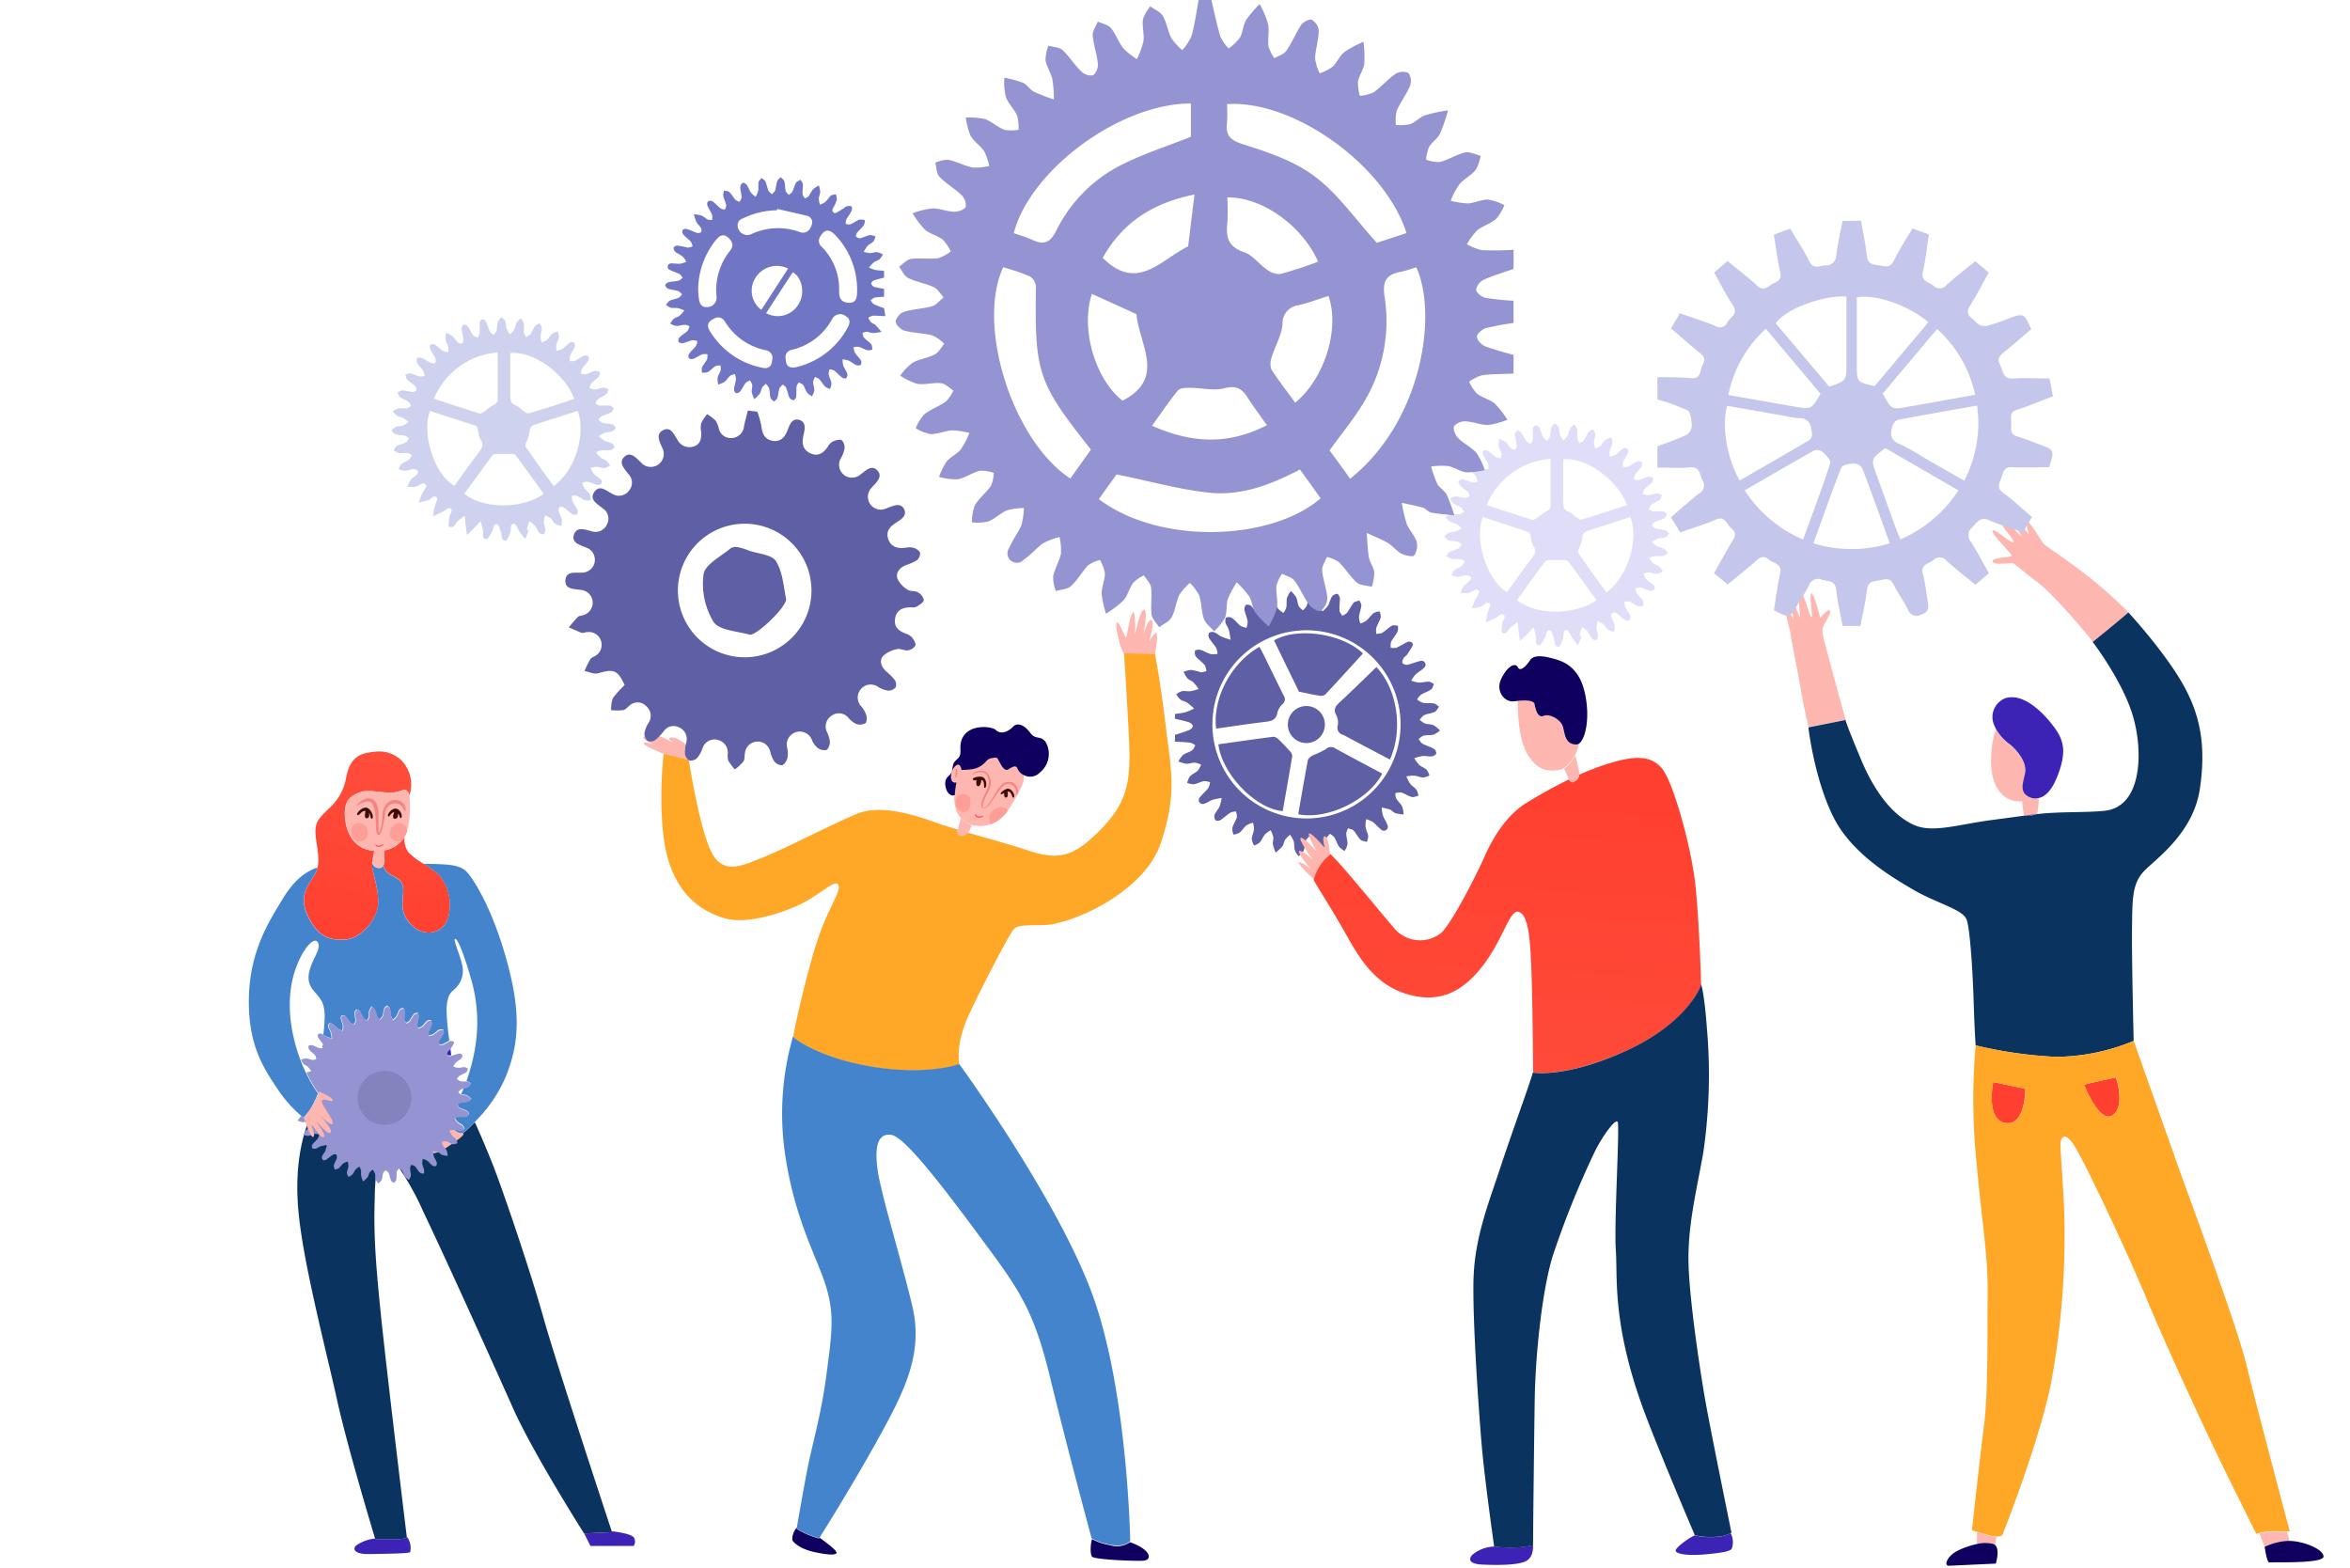 <svg xmlns="http://www.w3.org/2000/svg" xmlns:xlink="http://www.w3.org/1999/xlink" width="395.88" height="264.13" viewBox="0 0 395.88 264.13">
  <defs>
    <linearGradient id="linear-gradient" x1="0.453" y1="1.139" x2="0.603" y2="-0.826" gradientUnits="objectBoundingBox">
      <stop offset="0.01" stop-color="#ff4030"/>
      <stop offset="1" stop-color="#ff4d3b"/>
    </linearGradient>
    <linearGradient id="linear-gradient-2" x1="0.453" y1="1.016" x2="0.546" y2="0.014" xlink:href="#linear-gradient"/>
    <linearGradient id="linear-gradient-3" x1="0.529" y1="0.112" x2="0.456" y2="1.2" xlink:href="#linear-gradient"/>
  </defs>
  <g id="Capa_1" data-name="Capa 1" transform="translate(-91.56 -89.92)">
    <rect id="Rectángulo_34631" data-name="Rectángulo 34631" width="395.88" height="263.92" transform="translate(91.56 90.13)" fill="none"/>
    <g id="Grupo_80453" data-name="Grupo 80453">
      <path id="Trazado_119724" data-name="Trazado 119724" d="M358,197.07l-.61,1.56c-.35-.44-.71-.87-1-1.32s-.6-1.25-.88-1.24c-.8,0-.43.88-.63,1.36s-.48,1.45-.71,1.45c-.85,0-.63-.9-.84-1.46s-.34-1.27-.61-1.31c-.8-.12-.61.77-.88,1.21s-.7,1.35-1,1.31c-.8-.11-.43-.94-.53-1.49s-.27-1-.41-1.53c-.36.38-.71.76-1.08,1.14l-1.21,1.16c-.08-.55-.17-1.11-.23-1.66s-.1-1.05-.15-1.57a14.281,14.281,0,0,0-1.24,1c-.39.38-.67,1.21-1.37.83-.21-.12,0-1,0-1.52s.84-1.15.13-1.59c-.24-.15-.93.47-1.43.71s-1,.43-1.45.64c.09-.52.17-1,.29-1.56s.59-1.35.4-1.55c-.59-.62-1,.31-1.53.46s-1,.23-1.54.35c.18-.49.34-1,.55-1.47s.86-1.22.7-1.45c-.5-.75-1.08.11-1.65.2-.09,0-.17.1-.26.1h-1.24a5.819,5.819,0,0,1,.53-1.19,12.086,12.086,0,0,1,1-.85c.14-.16.29-.52.22-.64a.91.91,0,0,0-.68-.33c-.54,0-1.06.27-1.59.29a2.841,2.841,0,0,1-1-.32,3.16,3.16,0,0,1,.52-.83c.36-.29.85-.44,1.22-.73a3.121,3.121,0,0,0,.52-.78,3.239,3.239,0,0,0-.89-.37,9.692,9.692,0,0,1-1.32,0,3.189,3.189,0,0,1-.91-.51c.21-.25.38-.58.64-.72.45-.24,1-.31,1.43-.55.23-.12.35-.43.53-.66-.21-.16-.4-.41-.64-.46-.52-.13-1.08-.11-1.59-.26-.28-.09-.49-.41-.73-.62a3.139,3.139,0,0,1,.76-.62c.38-.15.83-.1,1.21-.23a5.47,5.47,0,0,0,.94-.59,5.89,5.89,0,0,0-.89-.69c-.3-.17-.7-.16-1-.34a4.771,4.771,0,0,1-.81-.81,4.6,4.6,0,0,1,1.05-.46,7.385,7.385,0,0,1,1.33,0,2.35,2.35,0,0,0,.75-.42,2.63,2.63,0,0,0-.49-.71c-.44-.3-1-.47-1.41-.78-.21-.16-.28-.51-.42-.78a2.18,2.18,0,0,1,.82-.33c.56,0,1.12.22,1.69.26a.89.89,0,0,0,.69-.29.82.82,0,0,0-.23-.71c-.4-.39-.92-.68-1.32-1.08a2.06,2.06,0,0,1-.31-.82c.28-.09.59-.28.84-.23.52.11,1,.39,1.53.51a2.62,2.62,0,0,0,.87-.08,2.6,2.6,0,0,0-.24-.9c-.3-.44-.75-.78-1-1.23a1,1,0,0,1,0-.85c.06-.12.55-.15.77,0,.52.22,1,.58,1.5.82a2.22,2.22,0,0,0,.78,0,2.42,2.42,0,0,0,0-.85c-.25-.54-.64-1-.9-1.57-.09-.19-.06-.6.06-.68a.84.84,0,0,1,.77,0c.48.3.87.75,1.34,1.05a2.64,2.64,0,0,0,.91.21,3.181,3.181,0,0,0,.05-.86c-.11-.42-.41-.81-.48-1.24a4,4,0,0,1,.11-1.13,4.21,4.21,0,0,1,1.05.48c.36.3.58.76.92,1.08a.85.85,0,0,0,.71.21.84.84,0,0,0,.27-.71c-.06-.6-.26-1.18-.31-1.78a.81.81,0,0,1,.34-.67.83.83,0,0,1,.71.3c.34.46.56,1,.9,1.46.15.21.48.3.73.45a2.43,2.43,0,0,0,.36-.79c0-.56-.05-1.14,0-1.71,0-.23.26-.59.43-.61a.82.82,0,0,1,.66.4c.26.5.37,1.08.62,1.59.13.25.42.41.64.61.17-.24.43-.45.5-.71.13-.49.1-1,.24-1.51.09-.29.39-.52.59-.77.22.23.54.43.65.71s.11.89.25,1.31a4.369,4.369,0,0,0,.55.89,3.75,3.75,0,0,0,.68-.76c.21-.38.24-.87.45-1.25a3.1,3.1,0,0,1,.72-.67,2.749,2.749,0,0,1,.48.84,11.013,11.013,0,0,1,0,1.52,2.66,2.66,0,0,0,.41.78,2.281,2.281,0,0,0,.71-.48c.31-.44.49-1,.8-1.4.16-.22.51-.3.77-.45.12.27.35.54.34.8,0,.5-.19,1-.21,1.51a3.608,3.608,0,0,0,.23.93,2.76,2.76,0,0,0,.84-.42c.32-.3.51-.74.85-1a3.52,3.52,0,0,1,1-.44,3.4,3.4,0,0,1,.16,1c-.06.43-.33.83-.42,1.26a3.4,3.4,0,0,0,0,.95,3.75,3.75,0,0,0,1-.31c.42-.28.74-.7,1.16-1a.86.86,0,0,1,.77-.07.8.8,0,0,1,.12.76c-.21.53-.57,1-.79,1.51a2.24,2.24,0,0,0,0,.86,2.17,2.17,0,0,0,.85-.07c.51-.24,1-.61,1.48-.85a.83.83,0,0,1,.76.1.81.81,0,0,1,0,.77c-.31.47-.75.86-1.07,1.33a2.46,2.46,0,0,0-.18.84,2.58,2.58,0,0,0,.86.08c.52-.14,1-.43,1.52-.56.25-.06.56.11.85.18-.08.29-.08.65-.26.85-.35.4-.84.67-1.21,1.07a2.369,2.369,0,0,0-.32.78,2.49,2.49,0,0,0,.84.24c.53,0,1.05-.27,1.58-.3a2.449,2.449,0,0,1,.83.32c-.14.27-.2.62-.41.78-.43.33-.95.52-1.38.84-.22.16-.31.49-.46.74a2.93,2.93,0,0,0,.79.36,12.355,12.355,0,0,1,1.61,0c.27,0,.5.3.75.46-.18.24-.29.58-.53.7-.47.26-1,.35-1.51.59-.25.12-.4.41-.6.63.23.17.44.43.7.5.52.14,1.08.13,1.6.28.25.07.45.37.66.56-.2.22-.38.52-.63.61-.41.16-.88.12-1.3.26a5.08,5.08,0,0,0-1,.58,6.731,6.731,0,0,0,.95.74c.36.19.8.22,1.16.42s.38.44.56.68c-.24.17-.46.44-.72.49a8.416,8.416,0,0,1-1.42,0,4.6,4.6,0,0,0-1,.37,4.929,4.929,0,0,0,.71.85c.32.26.76.35,1.07.61a3.569,3.569,0,0,1,.54.81,3.33,3.33,0,0,1-1,.37c-.43,0-.87-.2-1.31-.22a3.93,3.93,0,0,0-.92.21,3.22,3.22,0,0,0,.45.91c.37.39.86.66,1.24,1,.14.15.26.56.17.67a.87.87,0,0,1-.72.28c-.55-.12-1.07-.4-1.62-.53a2.73,2.73,0,0,0-.92.13,2.37,2.37,0,0,0,.24.82c.29.42.73.73,1,1.15a2.6,2.6,0,0,1,.15,1,2.8,2.8,0,0,1-1,0c-.47-.18-.87-.54-1.33-.73a2.18,2.18,0,0,0-.85,0,2.66,2.66,0,0,0,.07.86c.25.51.62,1,.86,1.48a.83.83,0,0,1-.1.76.82.82,0,0,1-.76,0c-.5-.33-.92-.78-1.41-1.12a.81.81,0,0,0-.74-.1.82.82,0,0,0-.15.73c.14.49.44.93.55,1.42a3.2,3.2,0,0,1-.12,1.05,3.31,3.31,0,0,1-1-.37c-.32-.24-.5-.66-.81-.93a4.749,4.749,0,0,0-.92-.49,3.939,3.939,0,0,0-.2,1c0,.51.22,1,.24,1.5,0,.24-.15.63-.32.69a.86.86,0,0,1-.72-.28c-.3-.36-.46-.84-.75-1.21a5.649,5.649,0,0,0-.87-.72c-.12.36-.27.71-.38,1.07a1.828,1.828,0,0,0,0,.47Zm2.5-6.07c-1.6-2.2-3.16-4.36-4.75-6.5-.12-.17-.46-.22-.7-.23h-2.54a.93.93,0,0,0-.64.21c-1.6,2.16-3.18,4.34-4.75,6.51C350.27,193.59,356.87,193.61,360.5,191Zm-19.14-14c-1.51,3.84.72,10.75,4.07,12.65,1.38-1.89,2.73-3.81,4.16-5.68.54-.71.87-1.28.24-2.15a5.41,5.41,0,0,1-.43-1.64c-.07-.24-.19-.59-.37-.66C346.48,178.7,343.91,177.88,341.36,177Zm20.84,12.7c4-3.05,5.35-9.32,4-12.68-2.29.74-4.58,1.51-6.88,2.21-.74.23-1.2.47-1.21,1.38a7,7,0,0,1-.61,1.78c-.08.24-.16.59,0,.75,1.5,2.24,3.11,4.42,4.7,6.6ZM342,175c2.6.85,5.13,1.68,7.67,2.48.22.06.55-.14.78-.29a17.349,17.349,0,0,1,1.69-1.2.93.93,0,0,0,.62-1v-7.78A12.65,12.65,0,0,0,342,175Zm23.66,0c-1.62-4.3-6.95-8.11-10.76-7.7v7.22c0,.81.12,1.34,1,1.64.5.18.88.71,1.35,1a1.17,1.17,0,0,0,.77.28c2.48-.74,4.98-1.58,7.61-2.44Z" fill="#e0ddf9" fill-rule="evenodd"/>
      <g id="Grupo_80450" data-name="Grupo 80450">
        <path id="Trazado_119725" data-name="Trazado 119725" d="M289.5,210.2a17.407,17.407,0,0,0,1.78-.31,11.3,11.3,0,0,0,1.44-.61,11,11,0,0,0-1.17-1c-.34-.23-.81-.27-1.13-.51a4,4,0,0,1-.71-.91,3.139,3.139,0,0,1,1-.52c.47-.08,1,.09,1.46,0a6.6,6.6,0,0,0,1.3-.36,8.77,8.77,0,0,0-.88-1.13c-.3-.28-.75-.38-1-.67a5.151,5.151,0,0,1-.65-1.09,4.58,4.58,0,0,1,1.3-.32,12.372,12.372,0,0,1,1.65.4,2.58,2.58,0,0,0,.9-.22,2.965,2.965,0,0,0-.28-1c-.45-.5-1-.89-1.47-1.4a1.22,1.22,0,0,1-.16-1c0-.14.62-.24.9-.16.61.18,1.17.55,1.78.72a3.44,3.44,0,0,0,1.1-.05,2.87,2.87,0,0,0-.22-1c-.35-.58-.85-1.06-1.19-1.65a.93.93,0,0,1,0-.89,1,1,0,0,1,.9-.08c.42.16.75.52,1.16.71a14.884,14.884,0,0,0,1.57.54c-.11-.58-.17-1.17-.33-1.72-.12-.4-.43-.73-.53-1.12s0-.86.11-.91a1.19,1.19,0,0,1,1,.1c.52.37.91.91,1.41,1.3a3.28,3.28,0,0,0,1,.34,3.08,3.08,0,0,0,.2-1.09c-.11-.67-.42-1.3-.55-2,0-.24.1-.72.26-.77a1,1,0,0,1,.89.18c.49.52.85,1.16,1.32,1.7a2.41,2.41,0,0,0,.83.42c.15-.31.42-.62.41-.93,0-.67-.23-1.34-.23-2a1.2,1.2,0,0,1,.55-.86c.12-.08.62.22.78.46.35.53.54,1.17.89,1.7a3.408,3.408,0,0,0,.89.67,3.09,3.09,0,0,0,.47-.92c.1-.52,0-1.08.11-1.58a4.741,4.741,0,0,1,.65-1.18,5.651,5.651,0,0,1,.88,1c.23.47.23,1,.45,1.52.13.29.47.5.71.74.22-.26.55-.5.65-.81.21-.6.23-1.27.44-1.87.11-.3.49-.5.74-.74.23.26.59.49.68.8.15.54.08,1.14.22,1.68a5.26,5.26,0,0,0,.56,1.11,5.82,5.82,0,0,0,.92-.94c.29-.48.38-1.08.68-1.55a1.25,1.25,0,0,1,.9-.47c.15,0,.43.51.44.79,0,.68-.11,1.37-.07,2,0,.31.3.61.46.91a2.769,2.769,0,0,0,.8-.49c.41-.54.69-1.18,1.12-1.7.2-.23.63-.27,1-.39.11.3.34.61.3.9-.07.63-.33,1.24-.4,1.88a3.461,3.461,0,0,0,.24,1.1,3.81,3.81,0,0,0,1-.47c.45-.39.78-.93,1.25-1.3a2.64,2.64,0,0,1,1-.26,2.61,2.61,0,0,1,.18,1c-.18.61-.55,1.16-.75,1.77a3,3,0,0,0,0,1,2.71,2.71,0,0,0,1-.17c.57-.35,1.05-.87,1.64-1.2.27-.15.69,0,1,0a2.391,2.391,0,0,1-.05,1c-.32.6-.79,1.12-1.1,1.72a2.529,2.529,0,0,0-.05,1,3.22,3.22,0,0,0,.93,0,7,7,0,0,0,.9-.47c.62-.27,1.32-1,1.87-.24.18.25-.5,1.15-.85,1.72-.17.29-.52.46-.69.74s-.28.69-.16.86a1,1,0,0,0,.86.24c.7-.16,1.36-.47,2.06-.61a.671.671,0,0,1,.63,1.18c-.42.43-1,.71-1.42,1.12a5.33,5.33,0,0,0-.68,1,6,6,0,0,0,1.29.33c.56,0,1.12-.17,1.68-.16.29,0,.57.26.86.4-.16.31-.24.74-.49.91-.52.36-1.16.55-1.7.89a3.22,3.22,0,0,0-.66.79,3.2,3.2,0,0,0,1,.57c.59.11,1.22,0,1.81.11.32,0,.6.36.9.55-.24.3-.42.72-.74.87-.53.26-1.18.28-1.72.53-.33.14-.55.5-.82.77a3.3,3.3,0,0,0,.84.63c.49.17,1.07.13,1.54.33a5,5,0,0,1,1.05.87,3.86,3.86,0,0,1-1.06.69c-.54.15-1.14.06-1.68.18-.32.07-.58.37-.87.56.22.27.38.64.66.8.59.32,1.27.49,1.86.82a1,1,0,0,1,.47.78c0,.22-.46.49-.73.53-.52.06-1.06-.1-1.58-.06a8.881,8.881,0,0,0-1.41.37,8.1,8.1,0,0,0,.86,1.14c.36.32.88.47,1.23.81a3,3,0,0,1,.47.94,2.72,2.72,0,0,1-1,.36c-.52,0-1-.26-1.55-.31a6.711,6.711,0,0,0-1.33.12,7.141,7.141,0,0,0,.65,1.26c.3.38.77.62,1.06,1a3.229,3.229,0,0,1,.32,1c-.38.08-.79.3-1.12.21-.61-.17-1.16-.56-1.77-.75a2.741,2.741,0,0,0-1,.11,2.38,2.38,0,0,0,.15.91c.29.48.76.86,1,1.35a4.75,4.75,0,0,1,.25,1.33,8.4,8.4,0,0,1-1.36-.21c-.35-.12-.6-.48-.95-.62a10.082,10.082,0,0,0-1.39-.34,6.572,6.572,0,0,0,.21,1.34c.18.53.55,1,.72,1.53a.67.67,0,0,1-1.08.79c-.48-.35-.85-.86-1.33-1.22a5,5,0,0,0-1.14-.48,5.34,5.34,0,0,0-.1,1.31c.07.52.37,1,.45,1.52a3.23,3.23,0,0,1-.22,1c-.37-.12-.84-.13-1.08-.37-.45-.45-.72-1.07-1.15-1.53-.22-.23-.62-.27-.94-.4a2.63,2.63,0,0,0-.31.89c0,.6.23,1.2.21,1.79a3.341,3.341,0,0,1-.49,1.14,3.41,3.41,0,0,1-.92-.69c-.34-.5-.5-1.11-.82-1.62a2.889,2.889,0,0,0-.74-.58c-.2.28-.53.53-.58.84-.11.66,0,1.36-.14,2,0,.3-.41.54-.63.8-.24-.2-.6-.36-.71-.62-.25-.63-.35-1.32-.61-1.94-.12-.29-.49-.46-.75-.69-.2.24-.51.44-.6.72-.19.57-.18,1.21-.4,1.76-.15.36-.55.61-.84.92a3.71,3.71,0,0,1-.64-1c-.15-.5-.06-1.06-.2-1.56a5,5,0,0,0-.62-1.07,5.563,5.563,0,0,0-.8.81c-.22.34-.24.82-.48,1.14a8.75,8.75,0,0,1-1.13,1.06,7.25,7.25,0,0,1-.47-1.38c-.06-.4.13-.84.07-1.24a5.7,5.7,0,0,0-.44-1.14,4.311,4.311,0,0,0-.93.66c-.36.43-.57,1-.94,1.42a3.16,3.16,0,0,1-.93.49,2.88,2.88,0,0,1-.38-1.07c0-.55.31-1.09.37-1.65a4.49,4.49,0,0,0-.17-1.13,4.41,4.41,0,0,0-1.13.47c-.43.36-.73.89-1.16,1.24a3.141,3.141,0,0,1-1,.3,2.74,2.74,0,0,1-.19-1.13c.16-.61.56-1.15.75-1.76a2.531,2.531,0,0,0-.13-1,2.59,2.59,0,0,0-.91.17c-.61.39-1.13.89-1.73,1.28-.22.13-.72.16-.82,0a1,1,0,0,1-.16-.9c.2-.48.61-.88.82-1.35a9.08,9.08,0,0,0,.39-1.47,10.88,10.88,0,0,0-1.51.29c-.46.15-.86.49-1.33.62a.674.674,0,0,1-.81-1.07c.41-.54,1-1,1.37-1.5a2.87,2.87,0,0,0,.31-1,2.86,2.86,0,0,0-1-.19c-.59.11-1.14.44-1.73.53a3.09,3.09,0,0,1-1.12-.24,3.38,3.38,0,0,1,.44-1.06c.39-.4.95-.63,1.35-1a3.63,3.63,0,0,0,.56-1,3.279,3.279,0,0,0-1.06-.34c-.48,0-1,.21-1.45.19a5.88,5.88,0,0,1-1.32-.4,4.43,4.43,0,0,1,.79-1.08c.45-.34,1.05-.46,1.51-.78.26-.17.37-.56.55-.85a2.48,2.48,0,0,0-.83-.44c-.86-.11-1.73-.13-2.6-.18v-1.14c.82-.27,1.64-.5,2.44-.83.25-.1.58-.44.58-.66s-.37-.53-.63-.62c-.78-.25-1.59-.42-2.39-.61Zm22.09,17.59a15.85,15.85,0,1,0-15.79-15.74,15.85,15.85,0,0,0,15.79,15.74Z" fill="#5f5fa5" fill-rule="evenodd"/>
        <path id="Trazado_119726" data-name="Trazado 119726" d="M310.26,227.08c.54-3.09,1.05-6.1,1.62-9.1.07-.32.52-.64.86-.83a15.869,15.869,0,0,0,2.11-1,1.31,1.31,0,0,1,1.69-.14c2.61,1.44,5.25,2.82,7.87,4.22C322.19,224.65,315.14,228.09,310.26,227.08Z" fill="#5f5fa5" fill-rule="evenodd"/>
        <path id="Trazado_119727" data-name="Trazado 119727" d="M323.43,202.29c3.54,3.75,4.53,10.54,2.28,15.58l-7.07-3.73a6.8,6.8,0,0,0-.8-.42,1.26,1.26,0,0,1-.92-1.63,2.68,2.68,0,0,0-.23-1.66c-.61-1.05-.1-1.6.62-2.27C319.38,206.24,321.39,204.25,323.43,202.29Z" fill="#5f5fa5" fill-rule="evenodd"/>
        <path id="Trazado_119728" data-name="Trazado 119728" d="M296.81,215.3c3.13-.44,6.19-.88,9.26-1.27a1.35,1.35,0,0,1,.87.44c.68.65,1.32,1.33,1.93,2a1.27,1.27,0,0,1,.38.82c-.51,3.09-1.06,6.17-1.6,9.25C303.13,226.23,297.39,220.29,296.81,215.3Z" fill="#5f5fa5" fill-rule="evenodd"/>
        <path id="Trazado_119729" data-name="Trazado 119729" d="M296.43,212.66c-.62-5.13,2.55-11.11,7.3-13.78.23.45.49.9.71,1.35,1.12,2.28,2.22,4.56,3.35,6.82a1.07,1.07,0,0,1-.18,1.48,2.91,2.91,0,0,0-.86,1.44c-.21,1.17-.93,1.42-2,1.54C302,211.84,299.26,212.26,296.43,212.66Z" fill="#5f5fa5" fill-rule="evenodd"/>
        <path id="Trazado_119730" data-name="Trazado 119730" d="M321.16,200c-2.14,2.35-4.23,4.65-6.34,6.91a1.24,1.24,0,0,1-1,.2c-1.06-.16-2.11-.41-3.44-.68-1.31-2.69-2.76-5.66-4.2-8.64C310.27,195.46,317.83,196.73,321.16,200Z" fill="#5f5fa5" fill-rule="evenodd"/>
        <path id="Trazado_119731" data-name="Trazado 119731" d="M311.66,215.09a3.12,3.12,0,1,1,2.867-1.963,3.1,3.1,0,0,1-2.867,1.963Z" fill="#5f5fa5" fill-rule="evenodd"/>
      </g>
      <g id="Grupo_80451" data-name="Grupo 80451">
        <path id="Trazado_119732" data-name="Trazado 119732" d="M156.15,284.47c-.5.14-.84.72-1.07,2a17.51,17.51,0,0,0,3.32-.39C157.33,284.7,156.62,284.34,156.15,284.47Z" fill="#0f0060"/>
        <path id="Trazado_119733" data-name="Trazado 119733" d="M155.79,312c-1.15-11-1.26-15.14-1.1-20.33a38.743,38.743,0,0,1,.39-5.19,10.17,10.17,0,0,1-7.5-2.63,14,14,0,0,1-3.7-6c-1,2.52-2.73,7.28-2.1,15.48.68,8.78,4.76,24.19,6.58,32.5,1.74,7.87,5.95,21.81,6.39,23.28a.929.929,0,0,1,0,.13H158c2,0,2.09-.42,2.09-.42S156.94,323,155.79,312Z" fill="#0b3360"/>
        <path id="Trazado_119734" data-name="Trazado 119734" d="M194.61,347.86c-.73-2.22-9.49-28.75-11.54-36.11-2.15-7.68-6.8-21.37-8.52-25.71-1.18-3-2.35-5.66-3-7.09a24.9,24.9,0,0,1-2,1.88c-.7.23-1.5-.52-2-1.08a10.23,10.23,0,0,1-4,4.43,18.47,18.47,0,0,1-5.14,1.92,46.509,46.509,0,0,1,4.44,7.89c3.87,8.1,11.71,25.45,15.1,33.07s12,21.17,12,21.17l4.7-.21A1.361,1.361,0,0,0,194.61,347.86Z" fill="#0b3360"/>
      </g>
      <path id="Trazado_119735" data-name="Trazado 119735" d="M156.33,233.15h-.1a3.908,3.908,0,0,1-.64.07,6.152,6.152,0,0,1-1,0,1.659,1.659,0,0,1,0,.28,11.573,11.573,0,0,0-.28,1.59,1.34,1.34,0,0,0,.09.37.9.9,0,0,0,.4.48c.61.34,1.1.21,1.35-.2a.93.93,0,0,0,.13-.32,1.82,1.82,0,0,0,.06-.35C156.35,234.47,156.34,233.63,156.33,233.15Z" fill="#fdb7b0"/>
      <path id="Trazado_119736" data-name="Trazado 119736" d="M169.53,280.83c.64.15-1.39,1.5-3,2.58a4.08,4.08,0,0,1-3,.77,8.37,8.37,0,0,0,2.67-2.67,9.2,9.2,0,0,0,.92-2.32,4.84,4.84,0,0,0,2.41,1.64Z" fill="#fdb7b0"/>
      <path id="Trazado_119737" data-name="Trazado 119737" d="M207.58,217.9c0-.46.27-2-.91-2.91s-2.16-1-2.37-.7,1.64,1.33,1.64,1.33-3.66-2.27-4.76-2.06,2.35,1.85,2.35,1.85-3.06-1.73-3.55-1.36,2.3,1.58,2.3,1.58-2-.9-2.28-.54,3.34,1.81,3.34,1.81a7.41,7.41,0,0,0,2,.58C206.81,217.72,207.58,217.9,207.58,217.9Z" fill="#fdb7b0"/>
      <path id="Trazado_119738" data-name="Trazado 119738" d="M280.92,200c-.49-.15-1.64-4.9-1.23-5.21s1.43,2.68,1.57,2.52.66-3.88,1.15-4.23.38,3.69.38,3.69.88-4.46,1.54-4.14-.17,4.21-.17,4.21.79-2.78,1.39-2.44-.42,3.63-.42,3.63.91-1.71,1.25-1.47-.24,3.56-.24,3.56S281.31,200.08,280.92,200Z" fill="#fdb7b0"/>
      <path id="Trazado_119739" data-name="Trazado 119739" d="M315.65,233.8c-.21-.91-.32-3-.91-3s0,1.95,0,1.95-2.12-2.51-2.61-2.44,1.25,3.06,1.25,3.06-2.31-2.6-2.71-2.3,1.95,3.59,1.95,3.59-1.81-1.67-2.2-1.36,1.95,3,1.95,3-1.58-1.27-2-1.13,2.63,3,2.63,3a6.75,6.75,0,0,1,.93-2.33,11.189,11.189,0,0,1,1.72-2.04Z" fill="#fdb7b0"/>
      <path id="Trazado_119740" data-name="Trazado 119740" d="M444.36,198.35c-1.05-1.47-6.95-8.41-9.56-10.36s-3.69-3-4.11-3.17-3.1.41-3.45-.28,3.06-.73,3.2-1-3.42-3.62-3.23-4.21,3.3,2.3,3.55,1.91-2.41-2.82-2-3.58,3.31,2.78,3.34,2.64-1.29-2.09-.87-2.44,2.09,2.2,2.13,2.06-.73-1.95-.25-2.06,2.3,3.31,2.83,3.77,3.69,2.5,7.27,5.29a83.315,83.315,0,0,1,6.91,6.13,30.9,30.9,0,0,1-3.21,3.1C445.39,197.36,444.36,198.35,444.36,198.35Z" fill="#fdb7b0"/>
      <path id="Trazado_119741" data-name="Trazado 119741" d="M165.56,237.31a16.26,16.26,0,0,0-2.65-1.89,12.51,12.51,0,0,1-2.5-1.87,3.6,3.6,0,0,1-.68-2.7,4.83,4.83,0,0,1-3.4,2.3v1.94a1.822,1.822,0,0,1-.06.35.93.93,0,0,1-.13.32,2.26,2.26,0,0,0,.51.92c1,1.08,2.59,1,2.82,2.69s-.88,3.79,1.18,6.12,5.28,1.9,6.32-.68A7.91,7.91,0,0,0,165.56,237.31Z" fill="url(#linear-gradient)"/>
      <path id="Trazado_119742" data-name="Trazado 119742" d="M159,217.82c-1.6-1.23-2.85-1.57-5.39-1.13-2.36.42-3.24,1.81-3.73,4.16a8.93,8.93,0,0,1-2.9,5.25c-1.73,1.7-2.43,2.3-2.25,4.49.15,1.81.71,3.75.34,5.41a3.78,3.78,0,0,1-.37,1c-1,1.83-2.92,3.61-1.33,7.06s3.48,4.31,6.31,4.12,5.49-3.52,5.6-6-1-5.33-1-6.27a3.381,3.381,0,0,1,0-.45v-.37a11.569,11.569,0,0,1,.28-1.59,1.659,1.659,0,0,0,0-.28h-.2c-2.86-.29-4.34-2.53-4.65-5.25-.35-3.06.71-3.94,2.58-4.63,1-.39,3,0,4.66.1s2.48-.66,3-.42c.22.11.41.33.52.88a3.069,3.069,0,0,0,.24-.63,5.9,5.9,0,0,0-1.71-5.45Z" fill="url(#linear-gradient-2)"/>
      <path id="Trazado_119743" data-name="Trazado 119743" d="M160.4,228.71a5.83,5.83,0,0,1-.34,1.45,6.3,6.3,0,0,1-.33.69,4.681,4.681,0,0,1-.46.65,5.07,5.07,0,0,1-2.94,1.66h-.1a3.853,3.853,0,0,1-.63.07,5.239,5.239,0,0,1-1,0h-.2c-2.85-.28-4.34-2.53-4.65-5.25-.35-3.07.72-3.94,2.57-4.63,1-.39,3,0,4.68.1s2.47-.66,3-.42c.22.1.41.33.52.88a17.42,17.42,0,0,1-.12,4.8Z" fill="#fdb7b0"/>
      <path id="Trazado_119744" data-name="Trazado 119744" d="M158,349.22h-3.24a.929.929,0,0,0,0-.13,6.73,6.73,0,0,0-3.22,1.18c-.68.7-.08,1.46,2.11,1.43s6.75-.07,7-.31a3.09,3.09,0,0,0-.53-2.59S160,349.22,158,349.22Z" fill="#3d23b5"/>
      <path id="Trazado_119745" data-name="Trazado 119745" d="M198.29,348.86c-.59-.68-3.68-1-3.68-1h0a1.363,1.363,0,0,1,.06.16l-4.7.21,1.06,2.11h7.26a1.23,1.23,0,0,0,0-1.48Z" fill="#3d23b5"/>
      <path id="Trazado_119746" data-name="Trazado 119746" d="M357.11,215.27c-1.95,0-1.95-1.74-2.3-3s-2.27-2.27-3.28-1.82-1.35-1.32-1.5-2-1.37-.68-2.8-.53c0,1.63.08,6.4,1.62,9,1.67,2.85,3.59,3,5.37,2.68a2.08,2.08,0,0,0,.85-.36,6,6,0,0,0,1.85-2.19,4.8,4.8,0,0,0,.59-2,.72.72,0,0,1-.4.22Z" fill="#fdb7b0"/>
      <path id="Trazado_119747" data-name="Trazado 119747" d="M378.11,255.67c0-1.49-.33-10.79-.94-16.61-.65-6.34-3.72-17.35-5.6-19.65s-4.67-2.3-9.69-.66c-1.46.48-2.89,1.05-4.28,1.66a1.49,1.49,0,0,1-1.19,1.27c-.17,0-.35-.15-.53-.47-2.7,1.3-5.14,2.72-7.06,3.88-3.28,2-5.61,5.57-7.18,9.13s-5.78,11.67-7.39,12.92a5.7,5.7,0,0,1-8-1.08c-2.9-3.34-8.44-10.27-10.56-12.26a8.27,8.27,0,0,0-2.82,4.32c-.05.18,2.78,4.49,5.05,8.5s4.81,8.9,10.42,10.68,9.58-.23,13.06-4.76,4.5-9.61,6.06-9,1.88,4.25,2.09,10.1.28,16.93.28,16.93,5.61,1,15.92-3.76,12.41-10.94,12.41-10.94A2,2,0,0,1,378.11,255.67Z" fill="url(#linear-gradient-3)"/>
      <path id="Trazado_119748" data-name="Trazado 119748" d="M357.6,220a28.682,28.682,0,0,0-.68-2.83,6,6,0,0,1-1.85,2.19,20.231,20.231,0,0,0,.81,1.88c.18.32.36.51.53.47a1.49,1.49,0,0,0,1.19-1.27,1.621,1.621,0,0,0,0-.44Z" fill="#fdb7b0"/>
      <path id="Trazado_119749" data-name="Trazado 119749" d="M358.54,206.63c-1.05-4.64-3.84-5.4-5.79-5.89s-3-.31-3.48.45-1.59,2-2,1.15-1.7-.31-2.78,1.85.54,4.11,2.19,3.86l.58-.07c1.43-.15,2.68-.06,2.8.53s.48,2.44,1.5,2,2.93.6,3.28,1.82.35,3,2.3,3a.72.72,0,0,0,.4-.14C358.66,214.43,359.47,210.79,358.54,206.63Z" fill="#0f0060"/>
      <path id="Trazado_119750" data-name="Trazado 119750" d="M346.83,350.58a18.282,18.282,0,0,1-3.36-.14h0a5.89,5.89,0,0,0-3.89,1.4c-.73.8-.41,1.53,1.61,1.63s6,.18,7.45-.59,1.15-2.84,1.15-2.95v.27a15.19,15.19,0,0,1-2.96.38Z" fill="#3d23b5"/>
      <path id="Trazado_119751" data-name="Trazado 119751" d="M383.1,348.18a5.331,5.331,0,0,1-2.3.62,12.11,12.11,0,0,1-3.76-.24h0c-1.11.49-3.11,2-3.2,2.52s1.64,1,5.26.65,4.15-.64,4.25-1.11a3.24,3.24,0,0,0-.25-2.44Z" fill="#3d23b5"/>
      <path id="Trazado_119752" data-name="Trazado 119752" d="M379,326.75c-.94-5.12-2.93-18.25-3-24.45s1.34-11.71,2.49-18.19a90.631,90.631,0,0,0,.62-20.91c-.47-6.32-1-7.53-1-7.53a2,2,0,0,0,0,.22s-2.09,6.16-12.41,10.94-15.92,3.76-15.92,3.76c-.28,1.25-3.41,9.75-5.47,16s-4.39,12-4.53,19.1.87,21.58,1.36,27.38c.55,6.4,2.13,17.39,2.13,17.39h.19a18.285,18.285,0,0,0,3.36.14,15.194,15.194,0,0,0,3-.38v-.27c0-2.23.18-17.86.28-24.36.11-7,1.15-17.87,3-24a151.877,151.877,0,0,1,7.21-17.87c1.18-2.34,3.38-5.44,3.76-4.81s-.63,17.17-.31,21.6-.63,11.91,4.32,25.92c2.12,6,8.86,21.83,9,22.11h0a12.111,12.111,0,0,0,3.76.24,5.33,5.33,0,0,0,2.3-.62l.1-.07S379.93,331.87,379,326.75Z" fill="#0b3360"/>
      <path id="Trazado_119753" data-name="Trazado 119753" d="M402.17,211.26a1.569,1.569,0,0,0,.33-.07c-.62-2.06-2.75-10-3.34-12.19s-.73-3-.42-3.63,1.32-2.23,1.08-2.61-1.64,1.25-1.64,1.25-1-4.18-1.46-4.14.31,4,0,4-1.39-4.46-1.92-4.49.07,4.39,0,4.56-1.36-3.59-1.63-3.38.59,3.83.59,3.83-1-2.12-1.36-2,.73,3.59.8,4.32,1.22,6.38,1.78,9.69c.46,2.75,1.07,5.26,1.26,6h0Z" fill="#fdb7b0"/>
      <path id="Trazado_119754" data-name="Trazado 119754" d="M434.77,226.94a17,17,0,0,0,.25-2.55,2.31,2.31,0,0,1-1.08,0,4.4,4.4,0,0,1-1.73.5c.07.94.29,2.46.29,2.46h.05l2.11-.26a.6.6,0,0,0,.11-.15Z" fill="#fdb7b0"/>
      <path id="Trazado_119755" data-name="Trazado 119755" d="M433.13,224c-1.32-.86-.66-2.28-.38-3.88s-1.05-3.48-2.55-4.74a8.33,8.33,0,0,1-2.38-2.53c-.6,1-1.23,5.35-.55,8,.74,2.78,2.48,4,4.36,4.07a3.79,3.79,0,0,0,.58,0,4.4,4.4,0,0,0,1.73-.5,3,3,0,0,1-.81-.42Z" fill="#fdb7b0"/>
      <path id="Trazado_119756" data-name="Trazado 119756" d="M434.66,227.06l-2.11.26a4.46,4.46,0,0,0,2.11-.26Z" fill="#3d23b5"/>
      <path id="Trazado_119757" data-name="Trazado 119757" d="M437.82,212.72c-1.45-2.07-5.05-6.17-8.38-5.21a3.4,3.4,0,0,0-2.07,4.23,9.182,9.182,0,0,0,.47,1.06,8.42,8.42,0,0,0,2.36,2.55c1.5,1.26,2.81,3.16,2.51,4.76s-.95,3,.36,3.88a3,3,0,0,0,.81.37,2.27,2.27,0,0,0,1.07,0c1.05-.2,2.2-1.16,3.16-3.6C439.71,216.74,439.27,214.79,437.82,212.72Z" fill="#3d23b5"/>
      <path id="Trazado_119758" data-name="Trazado 119758" d="M459.5,205.55c-3.1-5.68-9.47-12.56-9.4-12.48s-6,5-6,5,5,6.51,6.76,12.43,1.62,15.35-4.78,16c-3.38.34-7.51.1-11.46.57a4.46,4.46,0,0,1-2.11.26l-5.24.7c-5.51.69-10,2.26-13.17.9s-6.41-4.81-9.06-11.14-2.58-6.59-2.58-6.59l-.33.07-5.93,1.18c.2,1.68,1.32,9.41,4.28,15.23s9.26,9.72,13.41,12.12,8.43,3.31,9,5.12,1,8.78,1.15,13.7.34,7.41.34,7.41a73.566,73.566,0,0,0,13.45,1.92A34.73,34.73,0,0,0,451,265.26s-.35-14.18-.28-19.09,0-7.53,2.2-9.69,8.15-6.41,9.23-13.69S462.18,210.45,459.5,205.55Z" fill="#0b3360"/>
      <path id="Trazado_119759" data-name="Trazado 119759" d="M429.38,279.09c3.41.58,3.38-5.75,3.38-5.75l-5.43-1.15S426,278.52,429.38,279.09Z" fill="#ff4030"/>
      <path id="Trazado_119760" data-name="Trazado 119760" d="M442.64,272.66s2.61,6.64,4.81,5.12.57-6.37.57-6.37S442.85,272.51,442.64,272.66Z" fill="#ff4030"/>
      <path id="Trazado_119761" data-name="Trazado 119761" d="M424.6,348v2a5.52,5.52,0,0,1,2.78,0,1,1,0,0,1,.26.16l.26-1.36a5.6,5.6,0,0,1-1.49-.27Z" fill="#fdb7b0"/>
      <path id="Trazado_119762" data-name="Trazado 119762" d="M477.27,349.49c-.13-.46-.3-1-.45-1.54a15.69,15.69,0,0,1-1.89,0,10.16,10.16,0,0,0-2.74.29l.86,2.25a10.641,10.641,0,0,1,3.71-1Z" fill="#fdb7b0"/>
      <path id="Trazado_119763" data-name="Trazado 119763" d="M470,319.85c-1.72-7-9.56-27.9-12.12-35.17L451,265.26a34.729,34.729,0,0,1-13.17,2.68A73.567,73.567,0,0,1,424.38,266a105,105,0,0,0,.18,20.11c1,10.94,1.91,15.15,1.84,22.19s.09,16.39-.64,22-2,17.4-2,17.4l.83.25,1.81.53a5.6,5.6,0,0,0,1.49.27c.81,0,1-.27,1-.27s6-15.05,8.16-25.4a137.546,137.546,0,0,0,2.24-29.36c-.27-5.8-.68-10.25-.62-11.19s.62-2.09,2.19.16,9,18,12.39,26.18,10.19,22.79,13.11,28.74,5.28,10.66,5.28,10.66l.55-.12a10.16,10.16,0,0,1,2.74-.29,15.7,15.7,0,0,0,1.89,0h.47S471.7,326.86,470,319.85Zm-40.59-40.76c-3.41-.57-2.05-6.9-2.05-6.9l5.43,1.15s0,6.33-3.41,5.75Zm18.07-1.31c-2.2,1.52-4.81-5.12-4.81-5.12.21-.15,5.38-1.25,5.38-1.25s1.59,4.86-.6,6.37Z" fill="#ffa726"/>
      <path id="Trazado_119764" data-name="Trazado 119764" d="M427.64,350.17a1,1,0,0,0-.26-.16,5.52,5.52,0,0,0-2.78,0,14.57,14.57,0,0,0-3,1c-2,.89-2.72,2.72-1.67,2.66l7.84-.36S428.52,350.94,427.64,350.17Z" fill="#0f0060"/>
      <path id="Trazado_119765" data-name="Trazado 119765" d="M477.27,349.49h-.51a10.64,10.64,0,0,0-3.71,1c.08.21.37,2.74.84,2.63s9.09.26,9.09-1S479.56,349.52,477.27,349.49Z" fill="#0f0060"/>
      <path id="Trazado_119766" data-name="Trazado 119766" d="M253.47,227.71a16.183,16.183,0,0,0-.55,2,1.41,1.41,0,0,0,0,.78c.27.44,1.22.3,1.7-.27l.12-.15a6.711,6.711,0,0,0,.52-1.17,3.93,3.93,0,0,1-1.79-1.19Z" fill="#fdb7b0"/>
      <path id="Trazado_119767" data-name="Trazado 119767" d="M263,223.69a20.791,20.791,0,0,1-1.65,2.72,6.4,6.4,0,0,1-2.85,2.34l-.3.1a5.36,5.36,0,0,1-3,0,4.09,4.09,0,0,1-2.44-2.11,6.54,6.54,0,0,1-.42-3,13.6,13.6,0,0,1,.28-2.14c-1.08.31-1.15-1.36-.55-2.3s1.18-.94,1.38.21a13.582,13.582,0,0,0,1.85-.14,3.88,3.88,0,0,0,2.38-1.39,1.56,1.56,0,0,1,.86-.46,2.291,2.291,0,0,1,.52-.26c.27,0,.38.23.52.41.47.87,1.06,2.2,1.79,1.74s1.33-.77,1.53-.07a2.19,2.19,0,0,0,1.11,1.06C264.16,221.24,263.94,222,263,223.69Z" fill="#fdb7b0"/>
      <path id="Trazado_119768" data-name="Trazado 119768" d="M267.71,214.92c-.84-1.19-1.67-.28-2.61-1.57s-2.13-1.81-2.9-1-2.05,1.36-2.85.56-6.2-1.25-6,3.21c.07,1.26-.24,1.36-.87,2s-.32,1.47-.71,2.06-1.2.77-.92,2.26c.21,1.16,1,1.69,1.56,1.4a13.581,13.581,0,0,1,.28-2.13c-1.08.31-1.15-1.36-.55-2.3s1.18-.94,1.39.21a13.673,13.673,0,0,0,1.85-.14,3.82,3.82,0,0,0,2.36-1.39,1.58,1.58,0,0,1,1.15-.49c.34-.11.62-.09.76.17h0c.47.87,1.06,2.2,1.79,1.74s1.32-.77,1.53-.07a2.2,2.2,0,0,0,1.11,1.07,2.28,2.28,0,0,0,2.69-.49A4,4,0,0,0,267.71,214.92Z" fill="#0f0060"/>
      <path id="Trazado_119769" data-name="Trazado 119769" d="M288,212.69c-.89-7.6-1.87-12.61-1.87-12.61l-5.22-.12s.55,8.16.86,14.91-.41,10.24-4.54,14.52-6.74,5.7-12.08,3.92c-3.31-1.1-7.1-2.13-10.53-3.12-.48.57-1.43.71-1.7.27a1.41,1.41,0,0,1,0-.78c-1.43-.43-2.78-.85-3.95-1.28-4.34-1.57-9.36-2.87-13-1.41s-12.17,5.9-16,7.42-6.84,2.93-8.78-1.41-3.6-15.1-3.6-15.1l-4.24-1c-.26,2.25-1,11.87.79,17.87s5.64,8.79,9.71,9.88S225,243.24,228,241.36s4.65-3.45,4.86-2.14-2.25,4.18-4.34,11.5-3.34,13.63-3.34,13.84,4.33,3.66,13.59,5.13,14.42-.48,14.42-.48-.84-3.13,1.62-8.41,6.32-12.54,7.11-13.75.88-1.25,5.43-1.3,16.93-5.38,19.75-13.8S288.81,219.61,288,212.69Z" fill="#ffa726"/>
      <path id="Trazado_119770" data-name="Trazado 119770" d="M225.8,347.48v-.25h0a3,3,0,0,0-.77,2.1c.06.28,1.15,1.46,3.58,2s3.76.59,3.87.17-2.18-2.06-2.87-2.57l-.09.15a14.32,14.32,0,0,1-3.72-1.6Z" fill="#0f0060"/>
      <path id="Trazado_119771" data-name="Trazado 119771" d="M278.54,350.2a9.521,9.521,0,0,1-3-1h0c-.2.31-.44,2.47,0,2.95s7.08.77,8.62.67,1.39-1.84-2.25-3.12h0A3.781,3.781,0,0,1,278.54,350.2Z" fill="#0f0060"/>
      <path id="Trazado_119772" data-name="Trazado 119772" d="M276,309.16c-5.51-16.24-22.84-40-22.84-40s-5.18,1.94-14.42.48-13.59-4.92-13.59-5.13a47,47,0,0,0-1.14,21.05c1.68,10.31,5.37,16.58,6.76,21.25s.91,7.87,0,14.77-2.44,11.78-3.27,16.17c-.73,3.82-1.51,8.34-1.7,9.43v.25a14.32,14.32,0,0,0,3.76,1.62l.09-.15c.71-1.12,5.42-8.65,9.6-16.17,4.52-8.15,7.94-14.63,6-22.79s-5.3-18.88-5.86-23.06.21-6.13,2.37-5.78,8.23,8.15,14.77,17,9.06,12.05,11.92,23.83,7,27.12,7,27.12l.09.06a9.522,9.522,0,0,0,3,1c2.09.46,3.06-.27,3.33-.54l.09-.09S281.54,325.39,276,309.16Z" fill="#4484cd"/>
      <path id="Trazado_119773" data-name="Trazado 119773" d="M151.77,225.45a2.21,2.21,0,0,1,.58-.54,2.55,2.55,0,0,1,.83-.43,1.48,1.48,0,0,1,1.3.17,1.939,1.939,0,0,1,.49.58,6.308,6.308,0,0,1,.23.7l.12.77v2.39a7.16,7.16,0,0,0,.05.8.94.94,0,0,0,.08.33h0c-.06,0,0,0,0-.05a7,7,0,0,0,.4-1.54c.08-.54.15-1.07.18-1.58a3,3,0,0,1,.13-.79,1.511,1.511,0,0,1,.15-.39,1.709,1.709,0,0,1,.21-.35,2.09,2.09,0,0,1,1.26-.8,1.81,1.81,0,0,1,1.28.19,1.7,1.7,0,0,1,.68.72,1.83,1.83,0,0,1,.17.58v.22a.11.11,0,0,1-.2.05h0l-.09-.17a2.4,2.4,0,0,0-.27-.45,1.58,1.58,0,0,0-.57-.46,1.44,1.44,0,0,0-.91-.14,1.62,1.62,0,0,0-1,.59,2.3,2.3,0,0,0-.47,1.25,15.264,15.264,0,0,1-.27,1.6,7.3,7.3,0,0,1-.47,1.63s-.19.23-.22.21a.33.33,0,0,1-.35-.16,1.45,1.45,0,0,1-.14-.45,8.3,8.3,0,0,1-.06-.84c0-.55-.05-1.09-.08-1.6,0-.25-.06-.5-.08-.75a5.933,5.933,0,0,0-.13-.66,2.827,2.827,0,0,0-.22-.61,1.27,1.27,0,0,0-.34-.41,1.1,1.1,0,0,0-.87-.1,3.361,3.361,0,0,0-.76.28c-.41.21-.65.36-.65.36a.1.1,0,0,1-.14,0,.08.08,0,0,1,0-.11Z" fill="#f48480"/>
      <path id="Trazado_119774" data-name="Trazado 119774" d="M155.38,232.57a.711.711,0,0,1-.21,0,.55.55,0,0,1-.33-.26.086.086,0,1,1,.14-.09.31.31,0,0,0,.21.15,1,1,0,0,0,.78-.2.1.1,0,1,1,.1.18,1.47,1.47,0,0,1-.69.22Z" fill="#f94e4e"/>
      <path id="Trazado_119775" data-name="Trazado 119775" d="M152,231.67a1.44,1.44,0,0,0,1.44-1.95,1.46,1.46,0,0,0-2.33-.83C150.25,229.71,151,231.67,152,231.67Z" fill="#ff9e97"/>
      <path id="Trazado_119776" data-name="Trazado 119776" d="M160.06,230.16a6.3,6.3,0,0,1-.33.69,4.681,4.681,0,0,1-.46.65,1.48,1.48,0,0,1-1.63-.16,1.58,1.58,0,0,1,.24-2.33,1.26,1.26,0,0,1,2.18,1.15Z" fill="#ff9e97"/>
      <path id="Trazado_119777" data-name="Trazado 119777" d="M151.78,227.2c-.34-.12.59-1.24,1.39-1.24s1.46,1.5,1.11,1.83-.28-.83-.56-.92c0,0,.24.79-.35.89s-.24-1.21-.24-1.21-.28-.15-.69.23S152,227.26,151.78,227.2Z" fill="#3c0c07"/>
      <path id="Trazado_119778" data-name="Trazado 119778" d="M157,227.45c-.36-.13.35-1.29,1.15-1.32s1.32,1.23,1,1.54-.18-.52-.57-.69c0,0,.21.8-.46.86s-.16-1.1-.16-1.1-.06-.12-.47.25S157.22,227.53,157,227.45Z" fill="#3c0c07"/>
      <path id="Trazado_119779" data-name="Trazado 119779" d="M253.53,226.64c1,.32,1.53-.57,1.53-1.72A1.23,1.23,0,0,0,253,224a1.63,1.63,0,0,0,.53,2.64Z" fill="#ff9e97"/>
      <path id="Trazado_119780" data-name="Trazado 119780" d="M261.39,226.41a6.4,6.4,0,0,1-2.85,2.34,1.61,1.61,0,0,1,.42-2.37,1.69,1.69,0,0,1,2.43.03Z" fill="#ff9e97"/>
      <path id="Trazado_119781" data-name="Trazado 119781" d="M255.5,221.29c-.39-.33,1.13-.78,1.72-.4s.59,1.66.26,1.74.11-1.14-.6-1.34c0,0-.08,1.1-.55,1.07s-.26-1.07-.26-1.07A.51.51,0,0,1,255.5,221.29Z" fill="#3c0c07"/>
      <path id="Trazado_119782" data-name="Trazado 119782" d="M260.13,223.69c-.16-.11.71-1,1.36-.9s1.17,1.27.84,1.48-.25-1.15-1.05-1c0,0,.23.95-.22,1s-.32-.75-.32-.75S260.25,223.78,260.13,223.69Z" fill="#3c0c07"/>
      <path id="Trazado_119783" data-name="Trazado 119783" d="M252.52,220.85h0a.1.1,0,0,1-.07-.13,4.121,4.121,0,0,0,.13-1.13.11.11,0,1,1,.21,0,4.351,4.351,0,0,1-.14,1.2.11.11,0,0,1-.13.06Z" fill="#f48480"/>
      <path id="Trazado_119784" data-name="Trazado 119784" d="M255.38,220.3l.16-.12a2.449,2.449,0,0,1,.53-.28,2.12,2.12,0,0,1,.93-.14,1.631,1.631,0,0,1,.58.16,1.57,1.57,0,0,1,.49.47l.19.31a1.313,1.313,0,0,0,.1.32,2.15,2.15,0,0,1,.12.73,3.51,3.51,0,0,1-.44,1.5c-.23.47-.48.95-.69,1.45a4.5,4.5,0,0,0-.25.76.8.8,0,0,0,0,.35.4.4,0,0,0,.26.18c.16,0,.4-.23.56-.42a8.054,8.054,0,0,0,.49-.66c.3-.45.57-.92.84-1.37a8.661,8.661,0,0,1,.89-1.26,1.66,1.66,0,0,1,1.33-.64.931.931,0,0,1,.34.06h.29a1.479,1.479,0,0,1,.46.35,1.73,1.73,0,0,1,.44.88,1.89,1.89,0,0,1,0,.81.09.09,0,0,1-.13.07.1.1,0,0,1-.07-.09v-.19a3.05,3.05,0,0,0-.11-.52,1.56,1.56,0,0,0-.39-.66.5.5,0,0,0-.15-.14l-.25-.14a1.54,1.54,0,0,0-.47-.12,1.25,1.25,0,0,0-1,.49,8.46,8.46,0,0,0-.9,1.16c-.29.43-.59.89-.92,1.33a6.562,6.562,0,0,1-.51.67c-.21.19-.37.47-.79.48a.62.62,0,0,1-.39-.3.86.86,0,0,1-.05-.47,4,4,0,0,1,.26-.81c.21-.51.43-1,.65-1.48a3.21,3.21,0,0,0,.37-1.38,2,2,0,0,0-.11-.63l-.12-.32-.15-.22c-.08-.18-.25-.25-.37-.36a1.59,1.59,0,0,0-.45-.12,2.221,2.221,0,0,0-.8.08,3.581,3.581,0,0,0-.5.19l-.18.1a.07.07,0,1,1-.09-.06Z" fill="#f48480"/>
      <path id="Trazado_119785" data-name="Trazado 119785" d="M256.5,227.67a.88.88,0,0,1-.33-.06.67.67,0,0,1-.37-.38.1.1,0,0,1,.06-.13.11.11,0,0,1,.14.06h0a.47.47,0,0,0,.25.26,1,1,0,0,0,.77-.08.086.086,0,1,1,.09.14,1.71,1.71,0,0,1-.61.19Z" fill="#f94e4e"/>
      <path id="Trazado_119786" data-name="Trazado 119786" d="M346.53,152.85c-1.77.08-3.56.06-5.31.28a7.369,7.369,0,0,0-2.17,1.09,7.23,7.23,0,0,0,1.32,2c.91.7,2.16,1,3,1.68a16.492,16.492,0,0,1,2.13,2.73,13.8,13.8,0,0,1-3.3.88c-1.22,0-2.44-.55-3.68-.61a2.44,2.44,0,0,0-2,.8c-.23.45.2,1.52.66,2,.94.95,2.24,1.54,3.11,2.52a11.21,11.21,0,0,1,1.39,2.89,13,13,0,0,1-3.13.38c-1-.13-2-.86-3-1.06a13.54,13.54,0,0,0-2.91.07,19.5,19.5,0,0,0,1.06,2.95c.36.68,1.22,1.1,1.57,1.79a29.148,29.148,0,0,1,1.28,3.5c-1.3-.15-2.61-.24-3.89-.48-.49-.09-.88-.66-1.37-.81-1.17-.34-2.38-.56-3.58-.83a23.75,23.75,0,0,0,.81,3.5c.41,1.07,1.33,1.95,1.67,3a3,3,0,0,1-.4,2.38c-.21.28-1.5,0-2.14-.31-.84-.45-1.46-1.32-2.3-1.81-1.13-.66-2.37-1.13-3.56-1.68.12,1.38.15,2.76.38,4.12.16.86.8,1.64.9,2.5a8.91,8.91,0,0,1-.41,2.45c-.87-.23-2-.22-2.56-.75-1.13-1-1.91-2.36-3-3.42a6.22,6.22,0,0,0-2-.87c-.29.75-.87,1.53-.81,2.25.14,1.59.76,3.14.87,4.73a2.85,2.85,0,0,1-1.11,2.11c-.29.21-1.52-.41-1.92-1-.95-1.28-1.55-2.82-2.51-4.09-.44-.58-1.37-.78-2.08-1.16a6.41,6.41,0,0,0-.95,2c-.11,1.23.29,2.53.08,3.73a13.441,13.441,0,0,1-1.4,3.14,16.36,16.36,0,0,1-2.23-2.34c-.52-.8-.55-1.92-1.05-2.74a18.25,18.25,0,0,0-2.08-2.34,17,17,0,0,0-1.51,2.81c-.32,1-.09,2.2-.48,3.16a9.92,9.92,0,0,1-1.83,2.27c-.59-.69-1.43-1.29-1.72-2.09-.44-1.24-.37-2.66-.78-3.92a8.709,8.709,0,0,0-1.57-2.14,9.449,9.449,0,0,0-1.78,2c-.57,1.2-.68,2.62-1.3,3.78-.39.73-1.38,1.14-2.1,1.69-.45-.71-1.18-1.38-1.28-2.14-.19-1.49.09-3-.09-4.54-.09-.72-.79-1.38-1.21-2.06a6.55,6.55,0,0,0-1.79,1.24c-.68.93-.94,2.18-1.68,3a17.329,17.329,0,0,1-2.91,2.22,16.378,16.378,0,0,1-.74-3.38c0-1.14.55-2.28.56-3.42a6.89,6.89,0,0,0-.84-2.25,6.05,6.05,0,0,0-2,.89c-1,1.09-1.78,2.49-2.88,3.51-.6.55-1.69.57-2.56.82a6.641,6.641,0,0,1-.45-2.45c.26-1.29,1-2.48,1.31-3.77a10.05,10.05,0,0,0-.23-2.86,12.241,12.241,0,0,0-2.7,1c-1.17.8-2.09,2-3.27,2.75a1.581,1.581,0,1,1-2.45-2c.51-1.32,1.46-2.47,2-3.78a12.111,12.111,0,0,0,.42-2.86,10.859,10.859,0,0,0-2.83.38c-1.14.47-2.07,1.45-3.21,1.9a8.8,8.8,0,0,1-2.73.13,8.421,8.421,0,0,1,.5-2.87c.72-1.21,1.92-2.13,2.72-3.3a6,6,0,0,0,.47-2.15,6.21,6.21,0,0,0-2.34-.37c-1.29.32-2.45,1.2-3.73,1.44a10.58,10.58,0,0,1-3.15-.41A11.569,11.569,0,0,1,251,167.7c.64-.82,1.76-1.27,2.42-2.08a14,14,0,0,0,1.44-2.77,13.49,13.49,0,0,0-2.86-.44c-1.23.07-2.45.64-3.67.64a7.52,7.52,0,0,1-2.51-1,7.91,7.91,0,0,1,1.43-2.32c1.11-.88,2.52-1.36,3.67-2.19a6.35,6.35,0,0,0,1.25-1.84c-.7-.43-1.35-1.15-2.08-1.23-1.32-.14-2.7.31-4,.11a10.74,10.74,0,0,1-2.88-1.39,9.87,9.87,0,0,1,2.07-2.15c1.15-.65,2.56-.8,3.74-1.41.67-.35,1.08-1.18,1.61-1.8a6.9,6.9,0,0,0-2-1.41c-1.55-.4-3.2-.39-4.74-.81-.62-.17-1.46-1-1.45-1.58a2.33,2.33,0,0,1,1.44-1.6c1.53-.46,3.18-.49,4.71-.93.73-.21,1.3-1,1.94-1.49-.56-.59-1-1.41-1.69-1.73-1.36-.63-2.92-.86-4.27-1.52-.67-.33-1.05-1.25-1.56-1.91.68-.46,1.32-1.22,2.05-1.32,1.49-.2,3,.07,4.53-.11a6.78,6.78,0,0,0,2.14-1.15,7.679,7.679,0,0,0-1.37-2c-.91-.69-2.17-.95-3-1.68a15,15,0,0,1-2.07-2.75,14.46,14.46,0,0,1,3.36-.82c1.22,0,2.45.53,3.68.57.67,0,1.73-.36,1.92-.83a2.41,2.41,0,0,0-.74-2c-1.15-1.11-2.6-1.92-3.7-3.07-.5-.53-.48-1.56-.69-2.36a5.49,5.49,0,0,1,2.18-.5c1.39.28,2.67,1,4.06,1.3a10,10,0,0,0,2.85-.24,10.109,10.109,0,0,0-.86-2.5c-.64-.95-1.73-1.61-2.29-2.6a11.931,11.931,0,0,1-.8-3.07,13.11,13.11,0,0,1,3.22.25c1.15.4,2.11,1.36,3.26,1.81a6.63,6.63,0,0,0,2.4,0,7.812,7.812,0,0,0-.24-2.4c-.51-1.13-1.51-2-1.92-3.2a10.652,10.652,0,0,1-.22-3.17,19,19,0,0,1,3.13.85c.7.31,1.16,1.15,1.85,1.51a31.622,31.622,0,0,0,3.36,1.31,22.27,22.27,0,0,0-.25-3.39c-.25-1.12-1-2.15-1.16-3.27a6.861,6.861,0,0,1,.49-2.4c.81.23,1.82.23,2.37.73,1.17,1.08,2,2.5,3.17,3.61a2.34,2.34,0,0,0,2,.64,2.37,2.37,0,0,0,.78-2c-.16-1.59-.74-3.14-.86-4.73-.06-.74.55-1.53.86-2.31.75.35,1.72.51,2.2,1.08.84,1,1.27,2.37,2.09,3.41a11.471,11.471,0,0,0,2.29,1.82,13.36,13.36,0,0,0,1.1-3c.16-1.22-.24-2.51-.08-3.72a6.84,6.84,0,0,1,1.25-2.16c.73.54,1.7.93,2.12,1.64.66,1.14.82,2.56,1.43,3.74a10.3,10.3,0,0,0,1.83,2,9.641,9.641,0,0,0,1.58-2.45c.53-1.95.8-4,1.17-6h2.15c.49,2.06.91,4.14,1.52,6.17a7.769,7.769,0,0,0,1.39,2,8.87,8.87,0,0,0,1.89-1.82c.52-.91.53-2.11,1.06-3a18.841,18.841,0,0,1,2.27-2.65A14.071,14.071,0,0,1,305.18,94c.24,1.19-.08,2.5.07,3.72a6.23,6.23,0,0,0,1,2c.69-.4,1.61-.65,2-1.25,1-1.38,1.59-3,2.53-4.38.33-.49,1.4-1,1.75-.84A2.45,2.45,0,0,1,313.72,95c0,1.59-.56,3.16-.62,4.75a8.2,8.2,0,0,0,.77,2.52,8.37,8.37,0,0,0,2.17-1.11c.77-.71,1.18-1.84,2-2.48a19.112,19.112,0,0,1,3.22-1.73,21,21,0,0,1,.13,3.71c-.14,1-.88,2-1.07,3a8.1,8.1,0,0,0,.32,2.4,6.77,6.77,0,0,0,2.33-.6c1.3-.92,2.36-2.19,3.67-3.09a2.37,2.37,0,0,1,2.18-.16,2.34,2.34,0,0,1,.29,2.13c-.61,1.47-1.62,2.77-2.26,4.23a7,7,0,0,0-.13,2.4,8.27,8.27,0,0,0,2.4-.13c.89-.33,1.6-1.19,2.5-1.5a28,28,0,0,1,3.89-.84,32.008,32.008,0,0,1-1.36,3.93c-.42.85-1.37,1.43-1.86,2.26a7.22,7.22,0,0,0-.49,2.12,5.7,5.7,0,0,0,2.33.4c1.45-.38,2.77-1.27,4.23-1.61.79-.18,1.74.35,2.63.56a7.11,7.11,0,0,1-.82,2.35c-.78,1-2,1.54-2.78,2.48a13.321,13.321,0,0,0-1.45,2.75,14.08,14.08,0,0,0,2.9.45c1.14-.07,2.27-.67,3.39-.65a9,9,0,0,1,2.76.94,8.42,8.42,0,0,1-1.41,2.33c-.93.8-2.23,1.15-3.19,1.92a11.3,11.3,0,0,0-1.71,2.33,9.061,9.061,0,0,0,2.52,1,52.881,52.881,0,0,0,5.34-.06v3.22c-1.67.58-3.38,1.08-5,1.81a2.36,2.36,0,0,0-1.31,1.67c0,.51.94,1.26,1.57,1.39a43.547,43.547,0,0,0,4.73.49v3.75a43.145,43.145,0,0,0-4.67.87c-.62.18-1.49.94-1.5,1.45s.76,1.35,1.37,1.6a47.277,47.277,0,0,0,4.8,1.44ZM276.67,174c10.38,7.82,29.15,7,37.37-.15L310.55,169c-4.87,2.58-9.9,4.46-15.22,3.92-5.14-.53-10.18-2-15.69-3.08Zm-16.14-39c-4.51,9.91,1.66,29.18,11.34,35.53,1.16-1.64,2.33-3.28,3.47-4.87-9-11.37-9.49-12.93-9.26-27.48a2.29,2.29,0,0,0-1.08-1.73,39.472,39.472,0,0,0-4.47-1.52ZM319,170.56c12.13-9.65,14.77-27.6,11.16-35.61-.85.24-1.68.57-2.55.73-2.4.45-3.21,1.44-2.81,4.2a26.42,26.42,0,0,1-3.48,17.8c-1.68,2.79-3.78,5.33-5.79,8.11C316.63,167.26,317.78,168.83,319,170.56Zm9.5-41.38c-3.63-11.42-19-22.47-30.24-21.72a26.731,26.731,0,0,1,0,3.1c-.27,2.23.57,3,2.84,3.71,4.19,1.31,8.59,2.82,12,5.41,3.87,2.93,6.77,7.14,10.4,11.14Zm-66.19,0c1.06.38,2.17.68,3.2,1.16,1.85.86,2.91.52,3.93-1.45a24.6,24.6,0,0,1,10.65-11c3.82-2,8-3.28,12.09-4.94v-5.59c-11.78-.06-26.99,11.04-29.83,21.79Zm23.31,32.45c6.74,3,12.91,3.25,19.36-.09-1.19-1.7-2.26-3.11-3.21-4.6s-1.89-2.15-3.91-1.63c-1.81.48-3.87-.06-5.82-.06-.7,0-1.7,0-2.06.46-1.43,1.73-2.71,3.65-4.32,5.89ZM275.5,139.42c-2,6.17.72,14.53,5.16,18,7.39-3.81,2.78-9.49,2.35-14.58Zm39.86.34c-1.65.53-3.3,1.15-5,1.56a3.064,3.064,0,0,0-2.75,3.21c-.14,1.87-1.25,3.66-1.81,5.52a3,3,0,0,0-.05,2.11c1.23,1.93,2.66,3.74,4,5.6C314.69,153.69,317.3,145.36,315.36,139.76ZM313.61,134c-2.71-6.12-9.52-10.93-15.3-10.82a36.694,36.694,0,0,1,0,4.45c-.28,2.41.32,3.94,2.87,4.79,1.41.47,2.46,2,3.76,2.87a3.42,3.42,0,0,0,2.22.8A62.315,62.315,0,0,0,313.61,134Zm-36.3-.66c5.83,5.86,9.85.29,14.4-1.92.34-2.77.68-5.53,1.07-8.73-7.44,1.49-12.31,5.04-15.47,10.69Z" fill="#9494d2" fill-rule="evenodd"/>
      <path id="Trazado_119787" data-name="Trazado 119787" d="M240.71,143.17c-.69,0-1.39-.09-2.08-.07a2.37,2.37,0,0,0-.79.34,3.309,3.309,0,0,0,.42.74c.23.21.58.29.8.51s.65.75,1,1.13a9.15,9.15,0,0,1-1.46.2c-.34,0-.68-.2-1-.21a2.15,2.15,0,0,0-.76.2c.09.27.1.61.28.8.36.4.85.67,1.19,1.08.18.22.16.61.23.92a2.24,2.24,0,0,1-.87.11c-.49-.13-.92-.43-1.4-.57a2.69,2.69,0,0,0-.93.06,2.91,2.91,0,0,0,.24.9c.28.46.69.83,1,1.29a.85.85,0,0,1,0,.76.84.84,0,0,1-.76.07c-.46-.2-.85-.56-1.31-.77a4.639,4.639,0,0,0-1-.21,3.77,3.77,0,0,0,.09,1c.19.5.53.95.7,1.45a.89.89,0,0,1-.21.74c-.09.09-.5,0-.67-.12-.47-.36-.87-.83-1.35-1.19a2,2,0,0,0-.75-.2,2.37,2.37,0,0,0-.17.84c.11.52.4,1,.48,1.53a2.24,2.24,0,0,1-.25.93,2.51,2.51,0,0,1-.81-.37c-.37-.38-.63-.87-1-1.27a2.311,2.311,0,0,0-.7-.36,2.26,2.26,0,0,0-.33.78c0,.51.21,1,.2,1.51a3,3,0,0,1-.4.95,2.831,2.831,0,0,1-.78-.56c-.29-.41-.43-.93-.71-1.34-.15-.21-.48-.29-.73-.43a2.22,2.22,0,0,0-.37.69c-.06.56,0,1.14-.07,1.7,0,.24-.32.63-.45.62a1,1,0,0,1-.7-.48c-.23-.51-.31-1.1-.53-1.62-.09-.23-.36-.37-.56-.56-.19.21-.47.39-.56.64-.18.54-.21,1.12-.38,1.66-.08.23-.36.39-.55.58-.2-.21-.52-.39-.59-.64-.14-.51-.1-1.07-.23-1.59a3.169,3.169,0,0,0-.54-.77,3,3,0,0,0-.62.61c-.19.32-.21.75-.42,1.05a6.291,6.291,0,0,1-.93.93,5.82,5.82,0,0,1-.41-1.17c-.06-.4.11-.82.07-1.23a2.75,2.75,0,0,0-.38-.77c-.25.15-.57.24-.73.45-.35.45-.58,1-.93,1.43a.79.79,0,0,1-.71.27.81.81,0,0,1-.31-.69c.06-.56.26-1.11.32-1.67a2.629,2.629,0,0,0-.2-.84,2.31,2.31,0,0,0-.79.29c-.36.31-.59.76-1,1.06a3.88,3.88,0,0,1-1,.4,3.66,3.66,0,0,1-.1-1.13c.09-.45.39-.86.53-1.31a2.269,2.269,0,0,0-.05-.77,2.042,2.042,0,0,0-.84.11c-.45.28-.81.72-1.27,1a2.25,2.25,0,0,1-1,.1,2.33,2.33,0,0,1,0-.88c.23-.48.61-.89.85-1.37a2.55,2.55,0,0,0,.06-.84,2.39,2.39,0,0,0-.85,0c-.53.21-1,.56-1.53.76a.8.8,0,0,1-.75-.11.82.82,0,0,1,.07-.77c.33-.46.79-.82,1.13-1.28a2.541,2.541,0,0,0,.24-.82,2.62,2.62,0,0,0-.84-.15c-.56.12-1.08.38-1.63.5a.82.82,0,0,1-.72-.25.8.8,0,0,1,.19-.74c.4-.4.92-.67,1.33-1.07a2.22,2.22,0,0,0,.34-.78,2.12,2.12,0,0,0-.74-.26c-.5,0-1,.21-1.5.19a2.72,2.72,0,0,1-1-.38,3.93,3.93,0,0,1,.56-.8c.29-.23.71-.31,1-.53a6.821,6.821,0,0,0,.81-.88,5.24,5.24,0,0,0-1.06-.4c-.4-.08-.84,0-1.23-.06a3.27,3.27,0,0,1-.81-.52c.22-.24.41-.56.68-.69.45-.22,1-.26,1.44-.47.25-.11.41-.4.61-.6-.22-.19-.42-.46-.68-.54-.54-.17-1.12-.21-1.66-.39a.83.83,0,0,1-.5-.57c0-.19.32-.48.55-.53.54-.14,1.13-.12,1.68-.25.26-.06.47-.33.71-.5-.19-.22-.33-.52-.57-.65-.5-.26-1.07-.39-1.57-.66a.57.57,0,0,1,.23-1.11c.49,0,1,.08,1.51.05a4.71,4.71,0,0,0,1-.33,3.21,3.21,0,0,0-.58-.84c-.38-.33-.88-.51-1.27-.83a.89.89,0,0,1-.28-.72.78.78,0,0,1,.69-.32,14.645,14.645,0,0,1,1.68.33,2.44,2.44,0,0,0,.83-.22,2.54,2.54,0,0,0-.32-.81c-.38-.41-.87-.73-1.24-1.16a.8.8,0,0,1-.15-.74.77.77,0,0,1,.73-.2c.58.16,1.11.46,1.68.64a.84.84,0,0,0,.74-.12.86.86,0,0,0-.07-.74c-.2-.35-.57-.61-.76-1a7.379,7.379,0,0,1-.39-1.26,6,6,0,0,1,1.28.21,9.593,9.593,0,0,1,1,.66,2.46,2.46,0,0,0,.78.09,2.1,2.1,0,0,0,0-.86c-.21-.55-.57-1-.8-1.61a.8.8,0,0,1,.11-.68.85.85,0,0,1,.76,0c.49.35.88.82,1.35,1.18a2,2,0,0,0,.75.22c.07-.27.25-.57.19-.82-.11-.52-.39-1-.49-1.53a2.3,2.3,0,0,1,.16-.87c.31.09.7.09.91.29.38.37.63.88,1,1.28a2.27,2.27,0,0,0,.7.33c.11-.26.33-.52.32-.77,0-.57-.21-1.13-.22-1.69a1,1,0,0,1,.43-.74c.1-.07.53.17.67.36.28.42.44.92.73,1.33a3.33,3.33,0,0,0,.78.65,4.481,4.481,0,0,0,.41-1c.07-.46,0-1,.06-1.41.05-.27.32-.49.5-.74.22.19.55.33.66.57.22.49.29,1.05.5,1.54.11.25.39.43.59.64.19-.22.47-.41.55-.66.17-.51.18-1.07.36-1.58.08-.25.38-.43.58-.65.22.24.54.45.62.72.14.52.09,1.08.22,1.6.06.25.34.45.52.67.2-.17.47-.31.58-.53.25-.48.35-1,.62-1.49.14-.25.51-.36.78-.54.14.26.38.51.4.78,0,.54-.09,1.08-.06,1.61,0,.27.26.51.4.77.22-.14.51-.22.66-.42a10.457,10.457,0,0,1,.7-1.12,4.87,4.87,0,0,1,1-.65,4.91,4.91,0,0,1,.21,1.12c0,.37-.23.74-.24,1.11a4.55,4.55,0,0,0,.2,1,3.82,3.82,0,0,0,.86-.42c.38-.33.64-.79,1-1.11.2-.16.56-.14.84-.2a3.76,3.76,0,0,1,.14.87c0,.2-.17.4-.22.62-.12.56-.95,1.15-.23,1.64.23.17,1-.44,1.53-.72.19-.11.34-.33.54-.38a1.39,1.39,0,0,1,.86,0c.11.05.1.54,0,.76-.25.51-.63,1-.89,1.45a2.12,2.12,0,0,0-.08.77c.28,0,.61.14.85,0,.49-.2.92-.57,1.42-.75a2.45,2.45,0,0,1,.95.09,2.13,2.13,0,0,1-.19.86c-.33.46-.79.82-1.14,1.27-.13.17-.24.55-.14.65a.86.86,0,0,0,.71.25c.55-.13,1.07-.42,1.62-.52a2.38,2.38,0,0,1,.93.24,2.639,2.639,0,0,1-.35.82c-.27.3-.69.47-1,.76a6.171,6.171,0,0,0-.64,1,6.2,6.2,0,0,0,1.11.21c.37,0,.75-.19,1.12-.16a3.46,3.46,0,0,1,1,.39,3.511,3.511,0,0,1-.54.8c-.29.24-.71.31-1,.54a6.169,6.169,0,0,0-.81.88,8.309,8.309,0,0,0,1.05.39c.5.09,1,.1,1.5.15v1.14c-.57.16-1.16.29-1.72.49-.2.07-.47.37-.44.51a.85.85,0,0,0,.5.56c.53.16,1.11.23,1.66.34v1.33a13.837,13.837,0,0,0-1.58.14c-.26.05-.47.3-.71.46.21.24.37.56.63.69a16.568,16.568,0,0,0,1.66.62Zm-7.79-4.58v.47c0,1.28.49,1.83,1.72,1.87.86,0,1.28-.47,1.3-1.7a13.29,13.29,0,0,0-3.73-9.77c-1-1-1.75-.92-2.47.3a1.32,1.32,0,0,0,.3,1.78,10.1,10.1,0,0,1,2.88,7.05Zm-9,11.71c0,1.27.61,1.77,1.92,1.43a13.27,13.27,0,0,0,8.52-6.64c.49-.88.38-1.5-.29-1.89a1.51,1.51,0,0,0-2.3.42,10.38,10.38,0,0,1-6.8,5.22,1.28,1.28,0,0,0-1.08,1.46Zm-2.24.08a1.31,1.31,0,0,0-1.11-1.46,10.48,10.48,0,0,1-6.88-4.82c-.54-.86-1.35-.92-2.3-.24-.73.51-.67,1.15-.25,1.82a13.35,13.35,0,0,0,8.95,6.21c.96.2,1.55-.32,1.56-1.51Zm.81-25.27a1.552,1.552,0,0,1-.05.23,13.5,13.5,0,0,0-5.77,1.39,1.2,1.2,0,0,0-.8,1.5,1.62,1.62,0,0,0,2.38,1.07c.29-.12.58-.25.88-.35a10.63,10.63,0,0,1,7.17.06c.92.33,1.66-.14,2-1.2a1.14,1.14,0,0,0-.94-1.57c-1.64-.41-3.27-.76-4.9-1.13ZM209.2,138.89a7.371,7.371,0,0,0,.09,1.29c.1,1,.56,1.5,1.28,1.47a1.6,1.6,0,0,0,1.7-1.73,10.61,10.61,0,0,1,2.31-7.81c.61-.77.42-1.56-.48-2.27-.6-.48-1.24-.34-1.87.43a13.46,13.46,0,0,0-3.06,8.62Zm11.42,3.78A4.07,4.07,0,0,0,226,141.3c1.35-2,.59-4.75-.9-5.52Zm3.7-7.51a4.22,4.22,0,0,0-5.61,1.76,4,4,0,0,0,1.1,5.19Z" fill="#7176c4" fill-rule="evenodd"/>
      <path id="Trazado_119788" data-name="Trazado 119788" d="M405.07,127.1c.34,2,.77,4,1,6.06.17,1.39,1.18,1.31,2.1,1.47s1.8.48,2.41-.77c.9-1.84,2-3.55,3.16-5.45l2.76,1c-.33,2.1-.53,4.2-1,6.21-.43,1.73,1,1.78,1.77,2.43a1.46,1.46,0,0,0,2.21-.12c1.52-1.38,3.14-2.63,4.83-4l2.28,1.9c-1.11,2-2.11,3.9-3.24,5.73-.9,1.46.53,1.92,1.09,2.65a2.12,2.12,0,0,0,1.76.63,29.534,29.534,0,0,0,3.71-1.27c2.58-.92,2.58-.92,3.84,1.79-1.53,1.29-3.05,2.66-4.65,3.92-.78.62-1.12,1.18-.6,2.14s.43,2.39,2.23,2.26c2-.15,4,0,6.11,0,.19,1,.36,2,.54,3-2.08.79-4,1.62-6,2.24-1.5.47-.95,1.59-1,2.52s-.12,1.67,1,2,2.47.88,3.7,1.33c2.59.95,2.59.95,1.68,3.85-2,0-4.13.09-6.22,0-1.3-.08-1.51.73-1.77,1.61s-1.05,1.77.23,2.7c1.69,1.23,3.22,2.69,4.86,4.09-.51.88-1,1.66-1.5,2.57-1.91-.68-3.84-1.21-5.62-2-1.55-.73-2.07.26-2.91,1.13a1.74,1.74,0,0,0-.22,2.52c1.06,1.68,2,3.44,3,5.25l-2.28,1.93c-1.65-1.36-3.31-2.64-4.86-4.05a1.47,1.47,0,0,0-2.22-.09c-.8.65-2.24.7-1.75,2.41.42,1.47.52,3,.81,4.54.2,1.05.21,1.77-1.09,2.21a1.56,1.56,0,0,1-2.28-.91c-.73-1.42-1.68-2.72-2.39-4.15-.56-1.16-1.4-.92-2.3-.72s-2,.06-2.18,1.59c-.21,2-.71,4-1.1,6.11h-3c-.37-2-.88-4-1.07-6-.16-1.7-1.37-1.49-2.41-1.78a1.6,1.6,0,0,0-2.19.94c-.54,1.13-1.27,2.17-1.91,3.25-1.37,2.31-1.37,2.31-4,.93.33-2,.58-4.12,1.05-6.15.4-1.74-1.14-1.69-1.89-2.36s-1.36-.52-2.08.13c-1.53,1.36-3.14,2.63-4.86,4.05l-2.3-1.89c1.07-1.89,2.06-3.74,3.15-5.53.51-.82.54-1.44-.25-2.05s-1-2.17-2.64-1.44c-1.87.82-3.85,1.4-5.95,2.14l-1.58-2.53c1.61-1.38,3.11-2.75,4.72-4a1.57,1.57,0,0,0,.58-2.3c-.5-.91-.34-2.3-2.1-2.12s-3.64,0-5.47.06V165.1c1.65-.63,3.32-1.19,4.9-1.93a1.91,1.91,0,0,0,.88-1.49c0-.92-.14-2.32-.71-2.63a31.47,31.47,0,0,0-5.07-1.83v-3.76c1.88,0,3.76,0,5.63.16s1.48-1.39,2-2.28.21-1.44-.52-2c-1.63-1.32-3.2-2.71-4.82-4.1l1.5-2.55c2.08.73,4.08,1.36,6,2.15a1.34,1.34,0,0,0,2-.65c.49-.88,1.92-1.36.93-2.85-1.16-1.74-2.1-3.63-3.17-5.52l2.27-1.92c1.76,1.46,3.45,2.73,5,4.16,1.16,1.07,1.84,0,2.68-.38s1.46-.72,1.19-1.9c-.47-2-.72-4.14-1.08-6.34l2.75-1c1.14,1.92,2.3,3.62,3.2,5.46.72,1.49,1.75.77,2.74.72a1.64,1.64,0,0,0,1.8-1.59c.28-2,.71-3.92,1.08-5.88Zm-2.5,12.77c-4.2-.2-10.33,2.2-11.86,4.52l9,10.66c2.91-1,2.91-1,2.9-3.86V139.87Zm-5.51,41.57a21.74,21.74,0,0,0,12.85,0c-1.6-4.42-3.08-8.59-4.66-12.72a1.7,1.7,0,0,0-1.4-.71c-.74,0-1.93.24-2.11.7C400.11,172.81,398.66,177,397.06,181.44Zm19.36-37.25c-3.33-2.84-9.06-4.82-12.06-4.16v11.38c0,2.87,0,2.87,3,3.55Zm8.2,14.05c-4.6.82-9,1.58-13.4,2.41a1.42,1.42,0,0,0-.79.88c-.51,1.4-.49,2.56,1.24,3.23a28.611,28.611,0,0,1,3.56,2l7.23,4.14a21.14,21.14,0,0,0,2.16-12.66Zm-40,12.62c4-2.29,7.86-4.52,11.72-6.79a1.2,1.2,0,0,0,.48-.95c-.14-1.41-.31-2.84-2.32-2.76a10.06,10.06,0,0,1-2-.34l-10-1.74c-.93,3.42,0,8.91,2.13,12.58Zm13.62-14.61-9.2-10.95a20.54,20.54,0,0,0-6.33,11.16l11.1,1.94c2.89.5,2.89.5,4.44-2.15Zm-12.77,16.26a21.71,21.71,0,0,0,9.84,8.29c1.61-4.42,3.19-8.62,4.59-12.88.14-.44-.72-1.32-1.27-1.84a1.57,1.57,0,0,0-1.4-.31c-3.86,2.16-7.69,4.4-11.75,6.74Zm32.4-27.16c-3.13,3.71-6.15,7.31-9.14,10.87,1.47,2.72,1.47,2.72,4.23,2.22l3-.52,8.33-1.5a20.65,20.65,0,0,0-6.41-11.07Zm3.6,27.17-12.31-7.12c-2.44,1.84-2.44,1.85-1.48,4.5,1.1,3,2.19,6.1,3.3,9.14.21.56.46,1.09.73,1.73a21.94,21.94,0,0,0,9.77-8.25Z" fill="#c4c6eb" fill-rule="evenodd"/>
      <path id="Trazado_119789" data-name="Trazado 119789" d="M180.66,179.17l-.61,1.56c-.35-.44-.71-.87-1-1.32s-.6-1.25-.88-1.25c-.81,0-.43.88-.63,1.37S177,181,176.78,181c-.85,0-.62-.91-.83-1.46s-.35-1.27-.61-1.31c-.8-.12-.61.77-.88,1.21s-.7,1.34-1,1.31c-.8-.12-.43-.94-.54-1.49s-.26-1-.4-1.53c-.36.38-.72.76-1.09,1.13s-.8.78-1.2,1.17c-.08-.55-.17-1.11-.24-1.66s-.1-1-.14-1.57a13.034,13.034,0,0,0-1.25,1c-.39.38-.66,1.21-1.37.83-.21-.12,0-1,0-1.52s.85-1.15.13-1.59c-.24-.15-.93.47-1.42.71s-1,.43-1.45.64c.09-.52.16-1.05.28-1.56s.59-1.35.4-1.55c-.58-.62-1,.31-1.52.45s-1,.24-1.54.36c.18-.49.34-1,.55-1.47s.85-1.23.7-1.45c-.5-.75-1.08.11-1.65.19-.09,0-.18.11-.26.11H160.2a5.35,5.35,0,0,1,.54-1.19c.26-.34.71-.54,1-.86.15-.15.3-.51.22-.63a.86.86,0,0,0-.68-.33c-.53,0-1.05.27-1.58.29a2.78,2.78,0,0,1-1-.32,2.89,2.89,0,0,1,.51-.83c.37-.3.85-.44,1.22-.73a3.07,3.07,0,0,0,.53-.78,3.62,3.62,0,0,0-.89-.38,8.455,8.455,0,0,1-1.33.05,3.4,3.4,0,0,1-.9-.51c.21-.25.38-.58.64-.72.44-.24,1-.31,1.42-.55.23-.12.36-.44.54-.66-.21-.16-.4-.41-.64-.47-.52-.13-1.08-.1-1.6-.25-.27-.09-.48-.41-.72-.62a2.92,2.92,0,0,1,.76-.62c.37-.15.83-.1,1.21-.24a4.871,4.871,0,0,0,.94-.58,5.75,5.75,0,0,0-.89-.69c-.3-.17-.71-.16-1-.34a5.581,5.581,0,0,1-.8-.81,4.9,4.9,0,0,1,1.05-.47c.43-.08.89.05,1.33,0a2.46,2.46,0,0,0,.75-.42c-.16-.24-.27-.56-.49-.71-.44-.3-1-.47-1.41-.79-.22-.15-.29-.5-.42-.77.27-.12.55-.34.81-.33.57,0,1.12.21,1.69.26a.89.89,0,0,0,.7-.29.82.82,0,0,0-.23-.71c-.41-.39-.92-.68-1.33-1.08-.19-.19-.21-.54-.31-.83.28-.08.59-.27.85-.22.52.1,1,.38,1.53.51a2.91,2.91,0,0,0,.87-.08,3.13,3.13,0,0,0-.24-.9c-.31-.44-.75-.78-1-1.23a1,1,0,0,1,0-.86c.06-.12.55-.14.77-.05.53.23,1,.59,1.51.83a2.16,2.16,0,0,0,.77.05,2,2,0,0,0,0-.85c-.25-.55-.63-1-.89-1.57-.09-.19-.06-.61.06-.69a.85.85,0,0,1,.76,0c.48.3.87.75,1.35,1.05a2.83,2.83,0,0,0,.9.21,2.82,2.82,0,0,0,0-.86c-.11-.43-.4-.81-.48-1.24a4,4,0,0,1,.12-1.13,4,4,0,0,1,1,.48c.36.3.58.76.93,1.08a.8.8,0,0,0,.71.2.88.88,0,0,0,.27-.7c-.06-.6-.26-1.18-.31-1.78,0-.23.16-.62.34-.67a.84.84,0,0,1,.71.3c.34.45.55,1,.89,1.46.16.21.49.3.74.45a2.74,2.74,0,0,0,.35-.79,16.257,16.257,0,0,0,0-1.71.771.771,0,0,1,.43-.62.85.85,0,0,1,.66.41c.25.5.37,1.08.62,1.59.12.25.42.41.64.6a2.42,2.42,0,0,0,.5-.71c.13-.48.09-1,.24-1.5.09-.29.39-.52.59-.77.22.23.53.43.64.71s.12.89.26,1.3a4,4,0,0,0,.54.9,3.52,3.52,0,0,0,.69-.76c.2-.39.23-.87.44-1.25a3.15,3.15,0,0,1,.73-.67c.16.28.43.54.47.84a9.641,9.641,0,0,1,0,1.52,2.52,2.52,0,0,0,.4.78,2.52,2.52,0,0,0,.72-.48c.31-.44.48-1,.8-1.4.16-.22.5-.3.76-.45.12.27.35.53.35.8,0,.5-.19,1-.21,1.5a3.23,3.23,0,0,0,.23.94,3.3,3.3,0,0,0,.84-.42c.32-.3.51-.74.84-1a3.82,3.82,0,0,1,1-.44,3.12,3.12,0,0,1,.17,1c-.07.43-.34.83-.43,1.26a3.92,3.92,0,0,0,.05,1,3.87,3.87,0,0,0,1-.31c.41-.28.74-.71,1.16-1a.8.8,0,0,1,.77-.07.83.83,0,0,1,.12.76c-.21.52-.58,1-.8,1.51a2.46,2.46,0,0,0,0,.86,2.37,2.37,0,0,0,.85-.07c.51-.24,1-.62,1.48-.85a.83.83,0,0,1,.76.1.82.82,0,0,1,0,.76c-.3.48-.75.87-1.06,1.34a2.2,2.2,0,0,0-.18.83,2.36,2.36,0,0,0,.86.09c.51-.14,1-.44,1.51-.56a2.07,2.07,0,0,1,.85.18c-.08.28-.07.64-.25.84-.36.4-.85.68-1.21,1.07a2.34,2.34,0,0,0-.32.79,2.5,2.5,0,0,0,.83.24c.54,0,1.06-.27,1.59-.31a2.18,2.18,0,0,1,.82.33c-.13.27-.2.61-.41.78-.42.33-.95.52-1.38.84-.21.16-.3.49-.45.74a2.571,2.571,0,0,0,.78.35,14.591,14.591,0,0,1,1.62,0c.26,0,.5.3.74.46-.17.24-.29.58-.53.7-.47.25-1,.35-1.51.58-.24.13-.39.42-.59.64.23.17.44.43.7.5.52.14,1.08.12,1.59.27.26.08.45.38.67.57-.21.21-.38.52-.63.61-.41.15-.89.12-1.3.26a5.48,5.48,0,0,0-1,.58,8.118,8.118,0,0,0,1,.74c.36.19.81.22,1.17.42s.38.44.56.67c-.24.18-.46.45-.72.5a8.413,8.413,0,0,1-1.42,0,4.64,4.64,0,0,0-1,.36,5.05,5.05,0,0,0,.72.86c.31.25.76.35,1.07.61a2.91,2.91,0,0,1,.53.81,3.281,3.281,0,0,1-1,.37c-.44,0-.87-.2-1.31-.22a3.9,3.9,0,0,0-.93.21,3.38,3.38,0,0,0,.46.91c.37.38.85.66,1.23,1,.15.15.26.55.17.66a.86.86,0,0,1-.71.29c-.56-.12-1.08-.41-1.63-.53a2.76,2.76,0,0,0-.92.13,2.62,2.62,0,0,0,.25.82c.29.41.72.73,1,1.15a2.59,2.59,0,0,1,.16,1,2.861,2.861,0,0,1-1,0c-.46-.18-.86-.54-1.33-.73a2.13,2.13,0,0,0-.84,0,2.69,2.69,0,0,0,.07.86c.24.51.62,1,.85,1.48a.8.8,0,0,1-.09.76.85.85,0,0,1-.76,0c-.5-.33-.92-.79-1.42-1.13a.83.83,0,0,0-.74-.09.85.85,0,0,0-.15.73c.14.49.45.93.56,1.42a3.231,3.231,0,0,1-.12,1.05,3.83,3.83,0,0,1-1-.37c-.32-.25-.5-.66-.8-.93a4.789,4.789,0,0,0-.92-.5,4.14,4.14,0,0,0-.21,1c0,.5.22,1,.25,1.5,0,.24-.15.63-.33.69a.84.84,0,0,1-.71-.28c-.3-.37-.46-.84-.76-1.21a6.069,6.069,0,0,0-.86-.72c-.13.36-.28.7-.38,1.06a1.54,1.54,0,0,0,0,.48Zm2.5-6.06c-1.6-2.21-3.15-4.37-4.74-6.51a1,1,0,0,0-.71-.22h-2.54a.93.93,0,0,0-.64.21c-1.6,2.16-3.17,4.34-4.75,6.5C172.94,175.69,179.54,175.71,183.16,173.11Zm-19.14-14c-1.51,3.84.73,10.74,4.07,12.65,1.38-1.89,2.74-3.81,4.16-5.68.54-.71.88-1.28.24-2.15a5.71,5.71,0,0,1-.42-1.64c-.07-.24-.19-.6-.37-.66-2.55-.83-5.12-1.63-7.7-2.49Zm20.84,12.7c4-3.06,5.36-9.32,4-12.68-2.28.74-4.57,1.5-6.88,2.21-.74.22-1.19.47-1.2,1.38a7,7,0,0,1-.61,1.78c-.08.23-.16.59,0,.75,1.51,2.23,3.11,4.41,4.69,6.59Zm-20.22-14.72c2.6.84,5.12,1.68,7.67,2.47.21.07.55-.13.77-.28a13.8,13.8,0,0,1,1.7-1.2.94.94,0,0,0,.62-1q0-3.2,0-6.39V149.3a12.64,12.64,0,0,0-10.76,7.82Zm23.65,0c-1.61-4.29-6.95-8.1-10.76-7.69v7.22c0,.81.12,1.34,1,1.64.51.18.88.71,1.35,1a1.19,1.19,0,0,0,.78.28c2.51-.74,5.04-1.54,7.63-2.43Z" fill="#ced2ef" fill-rule="evenodd"/>
      <g id="Grupo_80452" data-name="Grupo 80452">
        <path id="Trazado_119790" data-name="Trazado 119790" d="M219.14,159.27a14.671,14.671,0,0,1,.68,2.45c.14,1.24.55,2.2,1.86,2.45s2.06-.54,2.52-1.7c.37-.95.76-2.18,2-1.82s.93,1.66.71,2.61c-.3,1.3-.14,2.38,1.13,3s2.24,0,3-1.12a2.09,2.09,0,0,1,.83-.86c.47-.2,1.18-.41,1.52-.19a1.8,1.8,0,0,1,.43,1.44,5.209,5.209,0,0,1-.66,1.68,2.17,2.17,0,0,0,3.25,2.72c.92-.66,2-1.88,3-.7.9,1-.26,2-1,2.83a2.168,2.168,0,0,0,2.41,3.52l.43-.17c.91-.31,2-.85,2.59.23s-.41,1.75-1.22,2.26c-1.08.67-1.89,1.46-1.42,2.84s1.64,1.62,3,1.43a2.92,2.92,0,0,1,1.35.05c.38.14.91.49,1,.8a1.56,1.56,0,0,1-.52,1.27,9.25,9.25,0,0,1-1.92.85c-1,.42-1.69,1.25-1.37,2.25a4.32,4.32,0,0,0,1.7,1.86c.45.32,1.24.15,1.74.44a1.966,1.966,0,0,1,1,1.29c0,.41-.73.82-1.19,1.14a1.64,1.64,0,0,1-.9.1c-1.35,0-2.46.35-2.73,1.84s.6,2.14,1.81,2.6a2.36,2.36,0,0,1,1,.61c.32.4.71,1,.59,1.4a1.75,1.75,0,0,1-1.27.8c-.57.09-1.24-.34-1.77-.21a4.75,4.75,0,0,0-2.39,1.15c-.7.81-.31,1.82.48,2.57a11,11,0,0,1,1.49,1.49,1.39,1.39,0,0,1,.14,1.24,1.64,1.64,0,0,1-1.27.55,4.471,4.471,0,0,1-1.68-.63,2.18,2.18,0,0,0-2.82,3.3,4.51,4.51,0,0,1,.82,1.44c.12.43.11,1.18-.15,1.38a1.94,1.94,0,0,1-1.52.13,3.88,3.88,0,0,1-1.3-1,2.08,2.08,0,0,0-2.88-.39,2.15,2.15,0,0,0-.73,2.83,4.71,4.71,0,0,1,.45,1.58c0,.48-.25,1.21-.6,1.36a1.89,1.89,0,0,1-1.48-.37,3.68,3.68,0,0,1-.9-1.2A2.19,2.19,0,1,0,224.2,216a4,4,0,0,1,0,1.65c-.13.47-.54,1.11-.92,1.18a1.77,1.77,0,0,1-1.33-.71,6.07,6.07,0,0,1-.66-1.68,2.16,2.16,0,0,0-4.23.28c-.11.49,0,1.09-.27,1.47a8,8,0,0,1-1.43,1.34,10.308,10.308,0,0,1-1.11-1.47,3.14,3.14,0,0,1-.09-1.2,2.21,2.21,0,0,0-1.78-2.33,2.11,2.11,0,0,0-2.49,1.5,5.45,5.45,0,0,1-.88,1.57,1.56,1.56,0,0,1-1.31.43,1.54,1.54,0,0,1-.75-1.14,7.27,7.27,0,0,1,.23-1.95,2.12,2.12,0,0,0-1.24-2.5,2,2,0,0,0-2.58.68,9.551,9.551,0,0,1-1.48,1.5,1.31,1.31,0,0,1-1.24.09,1.67,1.67,0,0,1-.52-1.28,5,5,0,0,1,.65-1.68,2.13,2.13,0,0,0-.36-2.89,2,2,0,0,0-2.89,0c-.32.26-.63.63-1,.69a11,11,0,0,1-2,0,5.09,5.09,0,0,1,.27-2,15.7,15.7,0,0,1,2-2.22c-1.18-2.56-1.82-2.76-4.47-2-.68.2-1.53-.24-2.3-.38a17.889,17.889,0,0,1,1-2c.21-.3.68-.42,1-.66a2.16,2.16,0,0,0-1.56-3.89c-.3,0-.64.2-.9.12-.74-.26-1.45-.61-2.18-.93.51-.59,1-1.22,1.55-1.77.19-.18.58-.16.86-.27a2.17,2.17,0,0,0-.38-4.26c-1.12-.18-2.71-.05-2.6-1.63s1.62-1.21,2.71-1.28a2.17,2.17,0,0,0,.73-4.24c-1-.44-2.47-.77-2-2.17s1.85-.84,2.91-.58a2.11,2.11,0,0,0,2.66-1.16,2.05,2.05,0,0,0-.73-2.68c-.86-.73-2.31-1.42-1.42-2.74s2-.22,3,.27a2.09,2.09,0,0,0,2.85-.51,2.05,2.05,0,0,0-.09-2.78c-.65-.88-1.75-1.91-.7-2.91s2,.2,2.79.92a2.19,2.19,0,0,0,3.59-2.47c-.42-1-1.16-2.29.16-2.95s1.81.72,2.39,1.58a2.27,2.27,0,0,0,2.69,1.19c1.24-.36,1.37-1.35,1.33-2.43a4.23,4.23,0,0,1,0-1.51,8.36,8.36,0,0,1,1-1.53,7.88,7.88,0,0,1,1.46,1.13,5,5,0,0,1,.54,1.41,2.06,2.06,0,0,0,2.22,1.48,2.16,2.16,0,0,0,2-2c.18-.88.43-1.75.64-2.62Zm9.12,30.18a11.25,11.25,0,1,0-11.32,11.19,11.25,11.25,0,0,0,11.32-11.19Z" fill="#5f5fa5" fill-rule="evenodd"/>
        <path id="Trazado_119791" data-name="Trazado 119791" d="M224,190.83c0,1.45-5.12,6.26-6.14,6-2.13-.59-5.17-.72-6.11-2.17a12.37,12.37,0,0,1-1.67-8c.24-1.66,2.92-3,4.56-4.37a1.65,1.65,0,0,1,1.19-.21,10.8,10.8,0,0,1,1.81.56c1.61.57,4,.7,4.65,1.83C223.46,186.34,223.56,188.89,224,190.83Z" fill="#5f5fa5" fill-rule="evenodd"/>
      </g>
      <path id="Trazado_119792" data-name="Trazado 119792" d="M167.8,269.52h0a.13.13,0,0,1,0-.06Z" fill="#3d23b5"/>
      <path id="Trazado_119793" data-name="Trazado 119793" d="M167.41,266.48c-.12.19-.35.31-.47.5a.629.629,0,0,0-.1.57.65.65,0,0,0,.57.15l.17-.05c-.05-.39-.11-.79-.16-1.19Z" fill="#3d23b5"/>
      <path id="Trazado_119794" data-name="Trazado 119794" d="M145.92,265.86v.56h.16C146,266.22,146,266,145.92,265.86Z" fill="#3d23b5"/>
      <path id="Trazado_119795" data-name="Trazado 119795" d="M177,252c-2.37-8.75-5.54-13.83-6.76-15.16s-3.29-1.35-7.35-1.41a16.26,16.26,0,0,1,2.65,1.89,7.91,7.91,0,0,1,1.41,7.5c-1,2.58-4.26,3-6.32.68s-.94-4.47-1.18-6.12-1.85-1.61-2.82-2.69a2.26,2.26,0,0,1-.51-.92c-.25.41-.74.54-1.35.2a.9.9,0,0,1-.4-.48h-.11a3.383,3.383,0,0,0,0,.45c.06.94,1.14,3.78,1,6.27s-2.76,5.82-5.6,6-4.71-.67-6.31-4.12.32-5.23,1.33-7.06a3.78,3.78,0,0,0,.37-1c-1.91.7-3.82,1.93-5.88,5.33-2.37,3.9-5.49,8.74-5.68,16.54s2.34,11.78,4.74,15.33a21.739,21.739,0,0,0,4.06,4.65l.41.32a9.783,9.783,0,0,0,.92-1.11,7.34,7.34,0,0,0,.6-1,15.082,15.082,0,0,0,.9-2,19.691,19.691,0,0,1-1.64-2.71l-.41-.81a27.639,27.639,0,0,1-1.84-5.05c-1.36-5.27-.95-9.48.21-12.62s2.95-5.19,3.6-4.32-.33,2.16-.92,3.62-1,3,.14,4.43,1.95,1.85,2,4.49c0,.63-.1,1.84-.22,3.11a4.249,4.249,0,0,0,.39.25c.34.15.7.24,1,.36a10.615,10.615,0,0,0-.22-1.15c-.08-.26-.29-.48-.35-.75a.759.759,0,0,1,.07-.6.79.79,0,0,1,.67.07c.35.24.61.6.95.86a1.8,1.8,0,0,0,.64.23,2.12,2.12,0,0,0,.13-.73c-.08-.44-.28-.86-.37-1.3,0-.16.07-.48.18-.52a.69.69,0,0,1,.59.13c.33.34.56.77.88,1.13a1.9,1.9,0,0,0,.55.28c.1-.21.28-.42.27-.62,0-.45-.15-.9-.15-1.35a.81.81,0,0,1,.37-.57c.08-.05.41.14.52.3.23.36.35.79.59,1.14a2.361,2.361,0,0,0,.6.45,2.76,2.76,0,0,0,.31-.62c.06-.34,0-.72.07-1a3.139,3.139,0,0,1,.43-.78,3.22,3.22,0,0,1,.59.69c.15.31.15.69.29,1s.32.33.48.49A2.22,2.22,0,0,0,156,261c.13-.4.14-.84.29-1.24.07-.2.32-.34.49-.5.15.18.39.33.45.54.1.36.06.75.15,1.12a3.41,3.41,0,0,0,.37.74,3.609,3.609,0,0,0,.61-.63c.19-.32.26-.72.46-1a.82.82,0,0,1,.6-.32c.1,0,.28.34.29.53,0,.45-.07.91-.05,1.36,0,.2.2.4.31.6a1.741,1.741,0,0,0,.53-.32c.28-.36.46-.79.75-1.13.13-.16.42-.18.64-.27.07.2.22.41.2.6a10.7,10.7,0,0,1-.27,1.25,2.241,2.241,0,0,0,.16.74,2.48,2.48,0,0,0,.68-.31c.3-.26.52-.62.83-.87s.45-.12.67-.17c.05.23.18.48.12.68-.11.41-.36.78-.5,1.18a2.31,2.31,0,0,0,0,.69,1.81,1.81,0,0,0,.67-.11c.38-.24.7-.58,1.09-.8.18-.1.46,0,.7,0a1.68,1.68,0,0,1,0,.64c-.21.4-.52.74-.73,1.14-.1.18,0,.44,0,.67a2.491,2.491,0,0,0,.61,0,4.3,4.3,0,0,0,.6-.32c.18-.07.36-.2.54-.29a43,43,0,0,1-.48-5.37c.17-2.3.59-2.62,1.43-3.35a4.09,4.09,0,0,0,1.29-3.55c-.18-1.57-1.64-4.67-1.29-4.85s1.36,2.09,2.64,6.52a26.11,26.11,0,0,1,.74,11.88,33.181,33.181,0,0,1-1.46,5.58h.17a2,2,0,0,1,.6.37c-.16.2-.28.47-.49.57a3,3,0,0,1-.74.22,10.826,10.826,0,0,1-.45,1h.05c.33.11.71.09,1,.22a3.43,3.43,0,0,1,.7.58,2.771,2.771,0,0,1-.71.46c-.35.1-.75,0-1.12.12-.21.05-.38.25-.58.38.15.18.26.42.44.52.4.22.85.33,1.25.55a.66.66,0,0,1,.31.52c0,.15-.31.33-.49.35a4.765,4.765,0,0,0-1,0,5.191,5.191,0,0,0-.94.24,4.861,4.861,0,0,0,.57.76c.24.21.58.32.82.54a2.19,2.19,0,0,1,.32.63c-.22.08-.44.25-.66.24s-.68-.18-1-.21a.86.86,0,0,0-.16,0,1.7,1.7,0,0,0,1.56.64,24.891,24.891,0,0,0,2-1.88,24.08,24.08,0,0,0,5.17-7.56C178.94,265.92,179.39,260.73,177,252Z" fill="#4484cd"/>
      <path id="Trazado_119796" data-name="Trazado 119796" d="M170.28,277.14c-.4-.22-.85-.33-1.25-.55-.18-.1-.29-.34-.44-.52.2-.13.37-.33.58-.38a10.1,10.1,0,0,0,1.12-.12,2.771,2.771,0,0,0,.71-.46,3.43,3.43,0,0,0-.7-.58c-.32-.13-.7-.11-1-.22h-.05a2.689,2.689,0,0,1-.5-.39c.17-.17.32-.42.54-.51a2.828,2.828,0,0,1,.41-.14,3,3,0,0,0,.74-.22c.21-.1.33-.37.49-.57a2,2,0,0,0-.6-.37h-.17a6.441,6.441,0,0,1-1-.05,2.3,2.3,0,0,1-.65-.38,2.58,2.58,0,0,1,.44-.53c.36-.22.79-.35,1.14-.59.17-.12.22-.4.32-.61-.19-.09-.38-.26-.57-.27-.37,0-.75.12-1.12.11a3,3,0,0,1-.82-.21h0a3.121,3.121,0,0,1,.43-.64c.29-.27.66-.46.94-.74a.61.61,0,0,0,.15-.59.63.63,0,0,0-.57-.2c-.41.08-.8.24-1.2.35l-.17.05a.65.65,0,0,1-.57-.15c-.08-.12,0-.41.1-.57s.35-.31.47-.5h0c.23-.39.67-1,.55-1.13a.691.691,0,0,0-.71-.13c-.25.12-.36.22-.54.29a4.3,4.3,0,0,1-.6.32,2.491,2.491,0,0,1-.61,0,2.144,2.144,0,0,1,0-.67c.21-.4.52-.74.73-1.14a1.681,1.681,0,0,0,0-.64c-.24,0-.52-.1-.7,0-.39.22-.71.56-1.09.8a1.811,1.811,0,0,1-.67.11,2.31,2.31,0,0,1,0-.69c.14-.4.39-.77.5-1.18.06-.2-.07-.45-.12-.68a.933.933,0,0,0-.67.17c-.17.17-.53.61-.83.87a2.48,2.48,0,0,1-.68.31,2.24,2.24,0,0,1-.16-.74,11.662,11.662,0,0,1,.27-1.25,2.117,2.117,0,0,0-.2-.6c-.22.09-.51.11-.64.27-.29.34-.47.77-.75,1.13a1.74,1.74,0,0,1-.53.32c-.11-.2-.3-.4-.31-.6,0-.45.07-.91.05-1.36,0-.19-.19-.53-.29-.53a.82.82,0,0,0-.6.32c-.2.31-.27.71-.46,1a3.608,3.608,0,0,1-.61.63,3.409,3.409,0,0,1-.37-.74,7.011,7.011,0,0,0-.15-1.12c-.06-.21-.3-.36-.45-.54-.17.16-.42.3-.49.5-.15.4-.16.84-.29,1.24a2.22,2.22,0,0,1-.44.54c-.16-.16-.39-.3-.48-.49s-.14-.7-.29-1a3.22,3.22,0,0,0-.59-.69,3.139,3.139,0,0,0-.43.78c-.09.33,0,.71-.07,1a2.761,2.761,0,0,1-.31.62,2.36,2.36,0,0,1-.6-.45c-.24-.35-.36-.78-.59-1.14-.11-.16-.44-.35-.52-.3a.81.81,0,0,0-.37.57c0,.45.14.9.15,1.35a1.749,1.749,0,0,1-.27.62,1.9,1.9,0,0,1-.55-.28c-.32-.36-.55-.79-.88-1.13a.69.69,0,0,0-.59-.13c-.11,0-.21.36-.18.52.09.44.29.86.37,1.3a2.12,2.12,0,0,1-.13.73,1.8,1.8,0,0,1-.64-.23c-.34-.26-.6-.62-.95-.86a.79.79,0,0,0-.67-.07c-.09,0-.12.41-.07.6s.27.49.35.75a10.616,10.616,0,0,1,.22,1.15,7.756,7.756,0,0,1-1-.36,4.249,4.249,0,0,1-.39-.25,1.448,1.448,0,0,0-.38-.22.65.65,0,0,0-.6.05.66.66,0,0,0,0,.6c.23.38.56.71.8,1.09v.12c0,.04.07.36.11.54h-.16a1.43,1.43,0,0,1-.58,0c-.41-.12-.78-.36-1.18-.48-.19,0-.57,0-.6.1a.82.82,0,0,0,.1.67c.29.35.68.6,1,.94.13.15.13.42.19.64a2,2,0,0,1-.6.15,11,11,0,0,0-1.1-.27,2.86,2.86,0,0,0-.87.22,3.75,3.75,0,0,0,.44.72c.19.19.49.26.69.45a5.411,5.411,0,0,1,.59.75,5.738,5.738,0,0,1-.81.23l.41.81a19.69,19.69,0,0,0,1.64,2.71,15.084,15.084,0,0,1-.9,2,7.339,7.339,0,0,1-.6,1,9.781,9.781,0,0,1-.92,1.11l-.41-.32a.749.749,0,0,0-.15.09,3,3,0,0,0-.53.72,3.16,3.16,0,0,0,.88.26c.32,0,.64-.13,1-.12a2.329,2.329,0,0,1,.71.22,2.63,2.63,0,0,1-.37.66c-.27.26-.64.41-.9.68a1.92,1.92,0,0,0-.29.7,2,2,0,0,0,.75.17c.39-.07.75-.28,1.15-.36a1.85,1.85,0,0,1,.67.13,2.22,2.22,0,0,1-.21.66c-.27.35-.64.64-.91,1a.65.65,0,0,0-.06.6.67.67,0,0,0,.6.11c.31-.09.58-.31.88-.41a6.937,6.937,0,0,1,1-.2,6.13,6.13,0,0,1-.26,1c-.14.32-.41.58-.55.9a.71.71,0,0,0,.11.6c.07.09.4.07.54,0,.4-.26.76-.6,1.16-.85a1.64,1.64,0,0,1,.6-.12,1.6,1.6,0,0,1,.09.67c-.12.4-.39.77-.5,1.17-.06.23.08.5.12.75a1.8,1.8,0,0,0,.68-.2c.29-.23.48-.59.78-.82a3.309,3.309,0,0,1,.74-.32,2.56,2.56,0,0,1,.12.76c0,.37-.22.73-.25,1.1a2.09,2.09,0,0,0,.25.71,2.209,2.209,0,0,0,.63-.33c.24-.28.38-.65.62-.94a2.781,2.781,0,0,1,.62-.44,3.712,3.712,0,0,1,.29.76,2.507,2.507,0,0,0,0,.82,5,5,0,0,0,.31.92,5.549,5.549,0,0,0,.75-.7c.16-.22.18-.53.32-.76a3.448,3.448,0,0,1,.54-.54,3,3,0,0,1,.41.71c.09.33,0,.7.13,1a2.4,2.4,0,0,0,.43.64c.19-.2.46-.37.56-.61s.14-.79.26-1.17c.06-.18.27-.32.41-.48.17.15.41.27.49.46.18.41.24.87.41,1.29.08.17.31.28.47.42.15-.18.39-.34.42-.54.08-.44,0-.91.09-1.35,0-.2.26-.37.39-.56.17.13.39.22.49.39.21.34.32.74.55,1.07a2.469,2.469,0,0,0,.62.47,2.38,2.38,0,0,0,.32-.76c0-.4-.13-.8-.14-1.2a1.62,1.62,0,0,1,.21-.59c.21.08.48.11.62.26.29.31.47.73.77,1s.47.17.71.24A1.67,1.67,0,0,0,163,287c-.05-.34-.25-.66-.3-1a3.69,3.69,0,0,1,.07-.87,3,3,0,0,1,.76.32c.32.24.56.58.89.81a.66.66,0,0,0,.6.07.68.68,0,0,0,.11-.6c-.11-.35-.35-.67-.48-1a4.248,4.248,0,0,1-.13-.88,6,6,0,0,1,.93.22c.22.09.39.33.62.41a4.659,4.659,0,0,0,.91.14,3.06,3.06,0,0,0-.17-.88c-.17-.33-.48-.58-.68-.9a1.9,1.9,0,0,1-.1-.61c.23,0,.47-.14.67-.07.4.12.77.39,1.18.5.22.06.49-.09.74-.14a2,2,0,0,0-.21-.67c-.19-.26-.51-.42-.71-.67a5.109,5.109,0,0,1-.43-.84,6,6,0,0,1,.73-.07.86.86,0,0,1,.16,0c.35,0,.69.19,1,.21s.44-.16.66-.24a2.191,2.191,0,0,0-.32-.63c-.24-.22-.58-.33-.82-.54a4.859,4.859,0,0,1-.57-.76,5.192,5.192,0,0,1,.94-.24,4.77,4.77,0,0,0,1,0,.616.616,0,0,0,.49-.35.66.66,0,0,0-.26-.58Z" fill="#9494d2"/>
      <path id="Trazado_119797" data-name="Trazado 119797" d="M142.75,278.17c.1.34,1.14,3.53,1.59,3.25s-.49-2.09-.21-1.91,1.64,2.4,2,1.93-1.25-2.42-1.25-2.56,1.95,2.4,2.37,1.81-1.85-2.92-1.85-2.92,2.06,2.05,2.2,1.42c.18-.82-2.09-3.31-1.81-3.86s1.84.42,1.84-.07-2.33-1.47-2.33-1.47a7.36,7.36,0,0,1-1,2.3C143.58,277.1,142.75,278.17,142.75,278.17Z" fill="#fdb7b0"/>
      <path id="Trazado_119798" data-name="Trazado 119798" d="M151.8,274.86a4.54,4.54,0,1,1,4.54,4.54A4.54,4.54,0,0,1,151.8,274.86Z" fill="#8383bd"/>
    </g>
  </g>
</svg>
